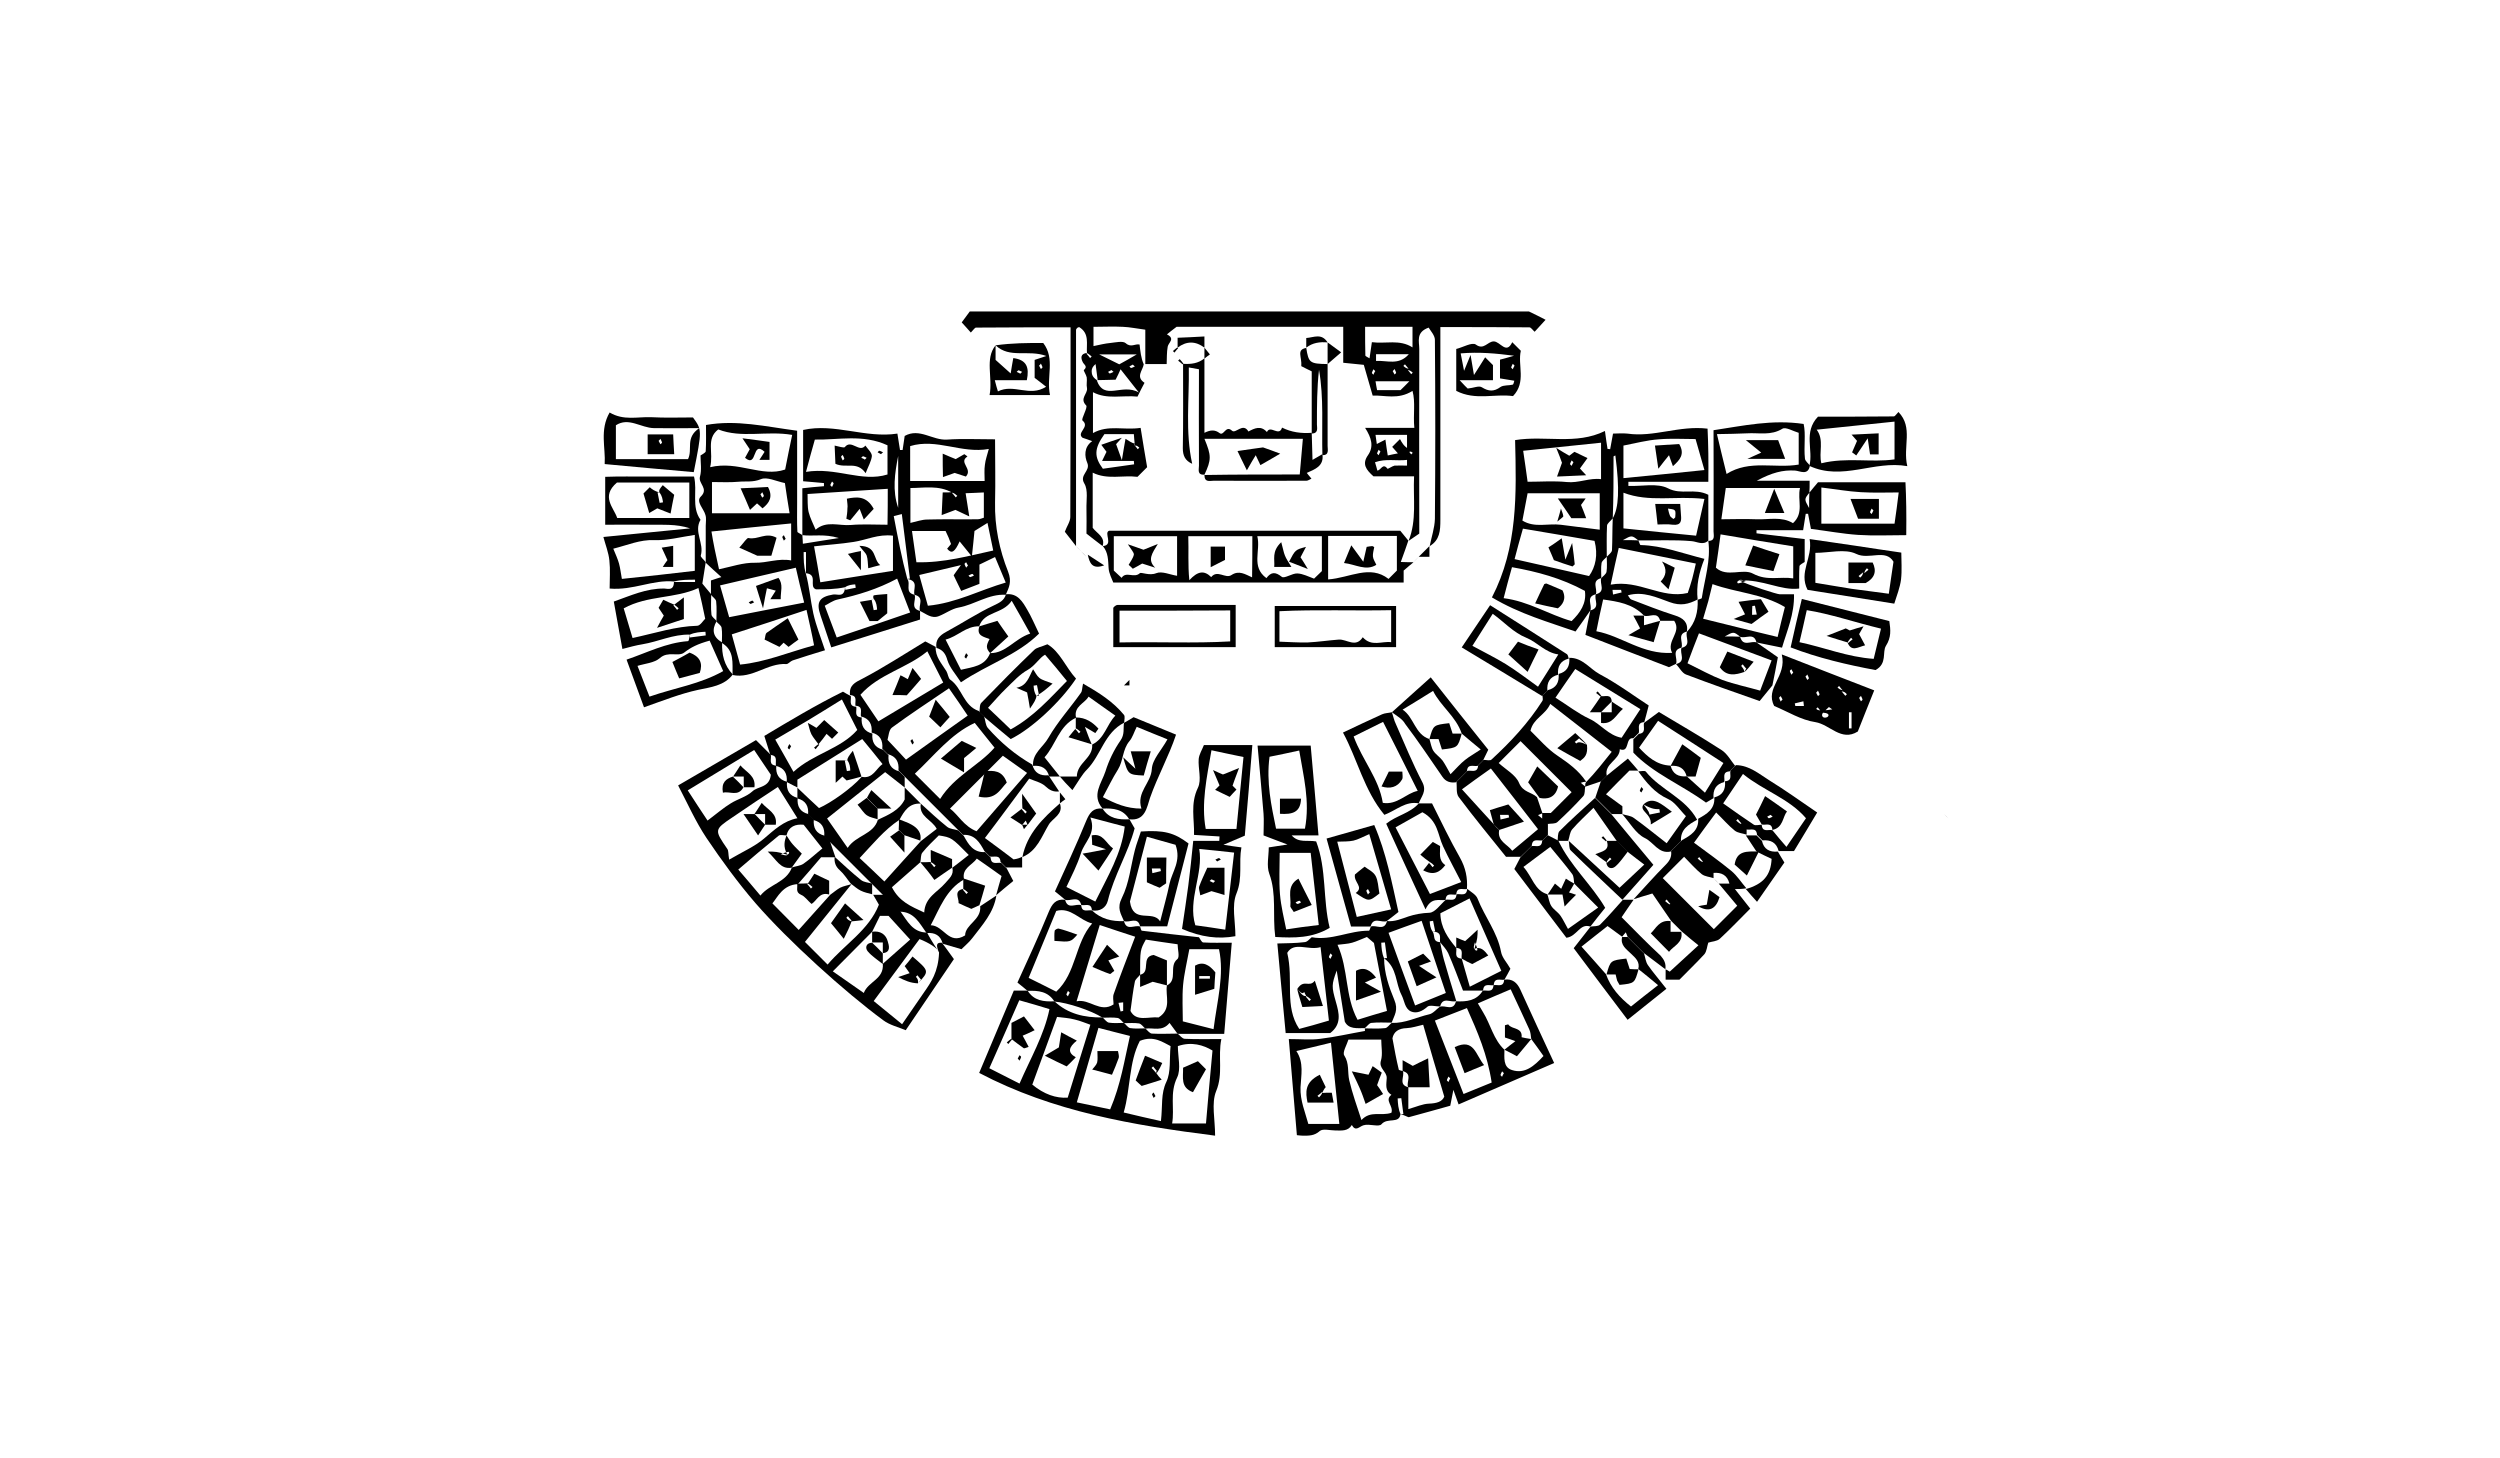 <?xml version="1.0" encoding="utf-8"?>
<!-- Generator: Adobe Illustrator 20.1.0, SVG Export Plug-In . SVG Version: 6.00 Build 0)  -->
<svg version="1.1" id="Layer_1" xmlns="http://www.w3.org/2000/svg" xmlns:xlink="http://www.w3.org/1999/xlink" x="0px" y="0px"
	 viewBox="0 0 960 560" style="enable-background:new 0 0 960 560;" xml:space="preserve">
<path d="M308.1,205.5c0-5.8,0-11.6,0-18c2.7-0.3,5.5-0.6,8.3-0.8c0-0.4,0-0.8,0-1.2c-2.6-0.2-5.1-0.5-8-0.7c0-6.5,0-12.9,0-19.7
	c12.1-2.7,24,3.3,36.2,1.4c0.4,2.5,0.7,4.4,1,6.3c0.3,0,0.7,0,1,0c0.3-1.8,0.5-3.6,0.8-5.4c5.7-3.2,10.7,1.8,16.3,1.4
	c5.8-0.4,11.6-0.1,18.4-0.1c0,8,0.2,16.1,0,24.2c-0.2,9.3,1.7,18.3,5,26.6c1.5,3.9,0.4,6-0.9,8.9c-6.6-0.4-11.9,3.8-18.1,4.9
	c-2.7,0.5-5,2.3-7.6,3.3c-2.8,1.1-4.9-0.9-7.2-2c-0.8-2,1.9-5.2-2.1-6.2c-0.8-2,1.9-5.2-2.8-6.1c-0.1,0,0.4,0,1-0.1
	c-1-8.1-2-16.3-3.1-24.8c-1.2,0.3-2.4,0.6-3.1,0.8c1.6,8.4,3.1,16.3,5.2,24.1c1.5,2-1.2,5.2,2.8,6.1c0.8,2-1.9,5.2,2.1,6.2
	c0,1,0,2,0,3.3c-11.3,3.6-22.7,7.1-34.1,10.7c-1.3-3.8-2.7-8-4.1-12.2c-1.8-5.2-0.5-7.2,4.8-8.1c1.7-0.3,4.3,1.4,4.6-2.8
	c0-0.2,0,0.4,0.1,1c1.3-0.3,2.7-0.5,4-0.8c-0.1-0.4-0.1-0.9-0.2-1.3c-1.3,0.1-2.6,0.2-3.9,1.1c-3.7,0.8-7.4,0.8-11.2,0.8
	c-2.9-1.1,1.1-5.8-4-6.2c-0.5,0-0.1,0,0.2,0c0-2.7,0-5.4,0-8.1c-0.3,0-0.6,0-0.9,0c0,2.7,0,5.4,0.8,8.1c1.4,5.1,1.8,10.4,2.9,15.4
	c1.1,4.9,3,9.6,4.5,14.2c-4.6,1.4-8.5,2.6-12.4,3.9c-0.9,0.3-1.7,1.4-2.4,1.4c-7.3-0.5-13.2,5.8-20.7,4.2c-0.1-4.6,0.8-9.4-4.1-12.3
	c0-1.9,0.2-3.9-0.1-5.8c-0.1-0.9-1.3-1.6-2-2.4c0-2.6,0.2-5.2-0.1-7.8c-0.1-0.9-1.3-1.6-2-2.5c0-1.9,0-3.8,0-5.5
	c1.7-0.6,2.8-0.9,4-1.3c-2.1-1.9-4.1-3.7-6-5.5c0-4.7,0-9.5,0-14.2c0-1.4,0.3-2.8-0.1-4.1c-0.6-2.4-3.8-5.2-1.8-7.1
	c3.2-3.1-1.1-5-0.3-7.7c0.7-2.5,0.2-5.4,0.2-8.1c0.7-0.5,1.9-1,2-1.6c0.2-3.3,0.1-6.7,0.1-10.1c11.7-2.1,22.8,0.6,35,2.2
	c0,8.7,0,18.2,0,27.6c0,3.8-0.1,7.5,0.1,11.2C306.2,204.5,307.5,205,308.1,205.5c0.1,1.3,0.2,2.6,0.2,3.3c4.3-0.7,8.2-1.3,13.8-2.2
	C316.5,204.9,312.2,206,308.1,205.5z M366,188.9c-0.1,0.1-0.3,0.3-0.4,0.4c0.5,0.6,1,1.1,1.4,1.7c0.2-0.2,0.4-0.4,0.6-0.6
	c-0.6-0.5-1.1-1-1.9-1.2c-5.3-3-10.9-1.8-16.1-1.8c0,5.1,0,9.4,0,13.4c2.3-0.5,4.4-1.3,6.5-1.3c6.5-0.2,12.9,0,19.4-0.1
	c0.9,0,1.8-0.5,2.3-0.6c0-3.3,0-6.3,0-9.7c-2.9,0.1-5.4,0.3-7,0.3c0.5,2.9,0.8,5.3,1.4,8.9c-2.7-1.3-4-1.9-5.3-2.5
	c-1.4,0.5-3,1.1-5.3,2c0.2-3.7,0.3-6.2,0.4-8.7C363.8,189.1,364.8,189.1,366,188.9z M309.7,234.2c-9.9,3.3-19.1,6.3-28.7,9.4
	c1,3.6,2,7.3,3.2,11.6c9.6-0.9,18.5-4.7,28.4-7.4C311.8,243.5,310.8,239.2,309.7,234.2z M321.3,244.8c9.8-3.3,19-6.4,28.2-9.6
	c-1.8-4.7-3.5-9-5-13c-7.5,4-15,6.3-22.8,8c-1.9,0.4-3.6,1.7-5,2.4C318.5,237.3,319.9,241.1,321.3,244.8z M342.9,205.7
	c-5.7-0.7-10.3,1.7-15.1,2.4c-5,0.8-10.3,1.1-15.2,1.7c0.9,5,1.7,9.4,2.4,13.8c9.2-1.5,18.4-2.9,27.9-4.4
	C342.9,215.1,342.9,210.8,342.9,205.7z M272.7,179.4c10.8-2.6,19.8,4,28.8,0.9c0.9-4.7,1.8-9,2.7-13.3c-9.9-1.7-19.4,1.4-28.4-2.1
	C271,168.6,274.1,173.7,272.7,179.4z M305.6,218c-9.6,2.2-18.8,4.4-29.1,6.8c1.2,4.3,2.3,8.1,3.5,12.2c10-2,19.1-3.7,28.8-5.6
	C307.6,226.7,306.6,222.4,305.6,218z M340.9,187.7c-10.7,0.7-20.5,1.3-30.8,2c0.1,2.3-0.1,4.7,0.4,6.9c0.6,2.4,1.8,4.6,2.7,6.8
	c4.1-3.6,9-1.4,13.5-1.8c4.6-0.4,9.3-0.1,14.1-0.1C340.9,196.4,340.9,192.1,340.9,187.7z M276.1,218.6c4.8-1,9.3-2.6,13.8-2.5
	c4.6,0.1,9-1.8,13.9-0.9c0-4.3,0-8.9,0-14.2c-10.3,1-20.1,2-30.6,3.1C273.9,208.5,274.8,212.8,276.1,218.6z M349.5,184.7
	c10,0,19.1,0,28.6,0c0-2.2-0.2-4.3,0.1-6.2c0.2-1.9,0.9-3.8,1.5-6.1c-10.5,1.9-20-4.2-30.2-1.1C349.5,175.6,349.5,179.9,349.5,184.7
	z M273.4,197.1c10.6,0,20.4,0,29.8,0c-0.7-4.2-1.3-8.1-1.8-11.6c-3.4-0.7-6.9-2.5-9.2-1.5c-3.1,1.3-5.9,0.7-8.7,1
	c-3.3,0.3-6.6,0.1-10.1,0.1C273.4,189.3,273.4,193,273.4,197.1z M356.3,232.6c10.8-1,20.2-6.1,29.9-8.9c-1.5-3.6-2.8-6.7-4.1-9.8
	c-2.3,1.1-4,1.9-6,2.9c0,2.1,0,4.4,0,7.4c-2.4,0.9-4.7,1.8-7,2.7c-1.3-2.6-2.1-4.4-2.9-6c0.7-1,1.1-1.6,2.8-3.9
	c-6.6,1.6-11.1,2.6-16,3.8C354.1,224.7,355,228.1,356.3,232.6z M309.5,181.2c11.6-1.9,21.4,4.1,31.3,1c0-4,0-7.7,0-11.2
	c-9.5-4.4-19-2-27.9-2.2C311.7,173,310.8,176.3,309.5,181.2z M363.1,203.9c-4.8,0-9.2,0-12.9,0c0.6,4,1.1,7.7,1.7,12
	c10.4,0.3,20.3-2.5,29.5-4.5c-0.8-3.7-1.4-6.8-2.2-10.6c-2,1.2-3.6,2.2-5,3.1c-0.3,2.9-0.5,5.4-1,9.8c-2.4-3-3.6-4.4-4.7-5.8
	c-1.9,4.2-3.1,4.9-4.8,2.8c0.6-0.7,1.2-1.4,1.5-1.8C364.6,207.2,364,205.7,363.1,203.9z M344.9,175.1c-1.3,6.6-2.3,13.3,0,19.9
	C344.9,188.4,344.9,181.7,344.9,175.1z M371.7,217.2c-0.2-0.4-0.5-0.9-0.7-1.3c-0.2,0.2-0.7,0.5-0.6,0.7c0.1,0.5,0.4,0.9,0.6,1.4
	C371.2,217.7,371.4,217.5,371.7,217.2z M374,221c-0.2-0.2-0.5-0.7-0.7-0.6c-0.5,0.1-0.9,0.4-1.4,0.6c0.2,0.2,0.5,0.7,0.7,0.6
	C373.1,221.5,373.6,221.2,374,221z M318.8,186.3c0.3,0.3,0.5,0.5,0.7,0.7c0.2-0.5,0.5-0.9,0.6-1.4c0-0.2-0.4-0.4-0.6-0.7
	C319.2,185.4,319,185.9,318.8,186.3z"/>
<path d="M423.4,209.7c-2.1-1.6-4.2-3.2-6.2-4.8c0-3.3,0.1-6.4,0-9.4c-0.1-3.3,0.7-7.3-0.8-9.8c-2.1-3.4,2.5-4.8,1.1-8
	c-1-2.3-1.4-6,1.9-8.3c-1.3-0.5-2.5-0.9-3.7-1.3c-2.5-2,3-4.1,0-6.6c-0.7-0.5,2.1-5,1.4-5.8c-2.7-2.7,0.7-4.5,0.3-6.7
	c-0.3-1.3,0.1-2.7-0.1-4.1c-0.2-1-1.3-2.6-1.1-2.8c1.6-1.4,0.1-2-0.4-3c-0.8-1.6-1-3.3,1.7-3.6c0,0-0.2,0.2-0.3,0.3
	c0.5,0.6,1,1.1,1.4,1.7c0.2-0.2,0.4-0.4,0.6-0.6c-0.6-0.5-1.1-1-1.8-1.3c-0.3-3.5,1.1-7.5-3-10c-0.2,0.1-0.5,0.1-0.7,0.3
	c-0.2,0.2-0.5,0.5-0.5,0.8c0,27.7,0,55.4,0,83c-1.5-1.9-3-3.8-4.3-5.5c0.8-2.2,2.1-3.9,2.1-5.7c0.1-24.3,0.1-48.5,0.1-72.8
	c-12.5,0-24.4,0-36.3,0.1c-0.5,0-1,0.9-2,1.9c-1-1.2-2.1-2.3-3.5-3.9c1.1-1.5,2-2.7,3.1-4.2c72.2,0,144.4,0,214.7,0
	c2.7,1.3,4.3,2.1,6.4,3.2c-1.9,2.1-3,3.3-4.2,4.6c-0.7-0.6-1.4-1.7-2-1.7c-11.2-0.1-22.4-0.1-34.2-0.1c0,16,0,31.7,0,47.4
	c0,8.9,0,17.8,0,26.7c0,4-0.2,7.7-4.1,10c0.7-3.5,1.9-7,2-10.4c0.2-22.9,0.2-45.8,0-68.8c0-1.7-1.7-3.5-2.4-4.7
	c-5,1.8-3.6,5.3-3.6,8.2c-0.1,23.6,0,47.2,0,70.9c-1.4,1-2.8,1.9-4.1,2.8c3.2-8,1.7-16.2,2.1-24.8c-5.9,0-10.9,0-15.6,0
	c-2.8-2.5-4.5-4.7-2.1-8.1c2.3-3.3,1.4-6.6-1.1-10.5c6.6,0,12.6,0,18.9,0c-0.5-5.2,0.5-9.8-0.7-14.2c-5.5,3.5-10.7,1.6-15.3,1.8
	c-1.3-4.5-2.4-8.2-3.4-11.8c-2.6-0.3-5.1-0.5-7.9-0.8c0-5,0-9.4,0-13.8c-21.8,0-43.3,0-64,0c-1.6,1.2-2.6,2-3.7,2.9
	c3.3,1.7,0.6,3.1,0.3,4.7c-0.4,2.2-0.3,4.5-0.4,6.7c-3.1,0-5.5,0-8.7,0c-0.4,0,0.1,0,0.5,0c0-4.7,0-9.3,0-13.2
	c-3.2-0.4-5.9-1-8.6-1.1c-3.7-0.2-7.4,0-11.3,0c0,2.9,0,5.4,0,7.4c2.4-0.5,4.4-1,6.5-1.2c2-0.2,4.8-0.9,5.9,0.1
	c2,1.8,3.6,0.1,5.3,0.5c0.3,2.5,0.5,5.1,1.6,7.6c-0.4,2.4-3.2,4.8,0.3,7.1c-1,1.8-1.8,3.5-2.7,5.3c-5.7-0.6-11.7,1.2-17.1-1.7
	c0,5.5,0,10.5,0,15.7c5.9-3.3,11.8-1,18.3-2c0.9,5.5,1.7,10.6,2.5,15.1c-1.7,1.7-2.7,2.7-3.7,3.7c-5.7-0.7-11.6,1.2-17.2-1.6
	c0,7.4,0,14.5,0,21.2C421.4,205,424.5,206.2,423.4,209.7z M540.9,141.6c-0.1,0.1-0.3,0.3-0.4,0.4c0.5,0.6,1,1.1,1.4,1.7
	c0.2-0.2,0.4-0.4,0.6-0.6c-0.6-0.5-1.1-1-2.1-1C540.7,141.9,540.8,141.7,540.9,141.6c-0.4-0.5-0.9-1.1-1.4-1.7
	c-0.2,0.2-0.4,0.4-0.6,0.6C539.4,141,540,141.5,540.9,141.6z M419.8,146c0.6,0,1.2-0.1,1.7-0.1c-0.3-2-0.5-4-0.8-6.1
	c-1.1,0.9-1.5,1.8-1.5,2.7c0,1.2,0.3,2.3,1.9,3.4c2.9,8.3,9.7,1.1,16.2,4.8c-3.3-4.2-5.1-6.5-7-8.9c-0.6,1.3-1.2,2.7-1.9,4
	C426.1,145.9,423.7,145.9,419.8,146z M540.9,172.4c-0.1,0.1-0.3,0.3-0.4,0.4c0.5,0.6,1,1.1,1.4,1.7c0.2-0.2,0.4-0.4,0.6-0.6
	c-0.6-0.5-1.1-1-2.2,0.6c0-3.7,0-5.7,0-7.5c-4.2,0-8.1,0-12.1,0c0.2,1.4,0.3,2.3,0.5,3.5c1.2-0.6,2.1-1.1,3.3-1.7
	c0.3,2,0.5,3.9,0.9,6.1c1.5-0.3,2.6-0.6,3.9-0.8c-1-1.1-1.6-1.8-2.2-2.5c1-1,2-2,3-3C538.3,169.9,539,171.3,540.9,172.4z
	 M435.9,170.4c-0.1,0.1-0.3,0.3-0.4,0.4c0.5,0.6,1,1.1,1.4,1.7c0.2-0.2,0.4-0.4,0.6-0.6c-0.6-0.5-1.1-1-1.7-0.7
	c-0.2-1.8-0.3-3.1-0.4-4.5c-4.1,0-7.7,0-11.3,0c-4,5.6-4,8.7-0.6,13.3c4.3-0.6,8.2-1.2,12-1.7c0-0.4-0.1-0.9-0.1-1.3
	c-3.9,0-7.8,0-12.2,0c0.8-1.7,1.3-2.6,1.7-3.5c-0.5-0.7-1-1.4-2-2.7c2.5-0.9,4.3-1.5,7.9-2.7c-2,2.2-2.7,3-2.2,2.5
	c0.6,1.6,1.1,3.1,2.2,6.1c0.7-4.2,1-6.1,1.4-8.2C433.6,169.4,434.6,170.1,435.9,170.4z M524.2,125.5c0,4.3,0,7.7,0.1,11
	c0,0.3,0.8,0.6,1.6,1.1c0.3-2.1,0.6-4,0.9-6.2c5.3,0.7,10.6-1.2,15.6,2c0-2.7,0-5.2,0-7.9C536.3,125.5,530.6,125.5,524.2,125.5z
	 M541.2,146.4c-4.6,0-8.7,0-13,0c0.2,1.4,0.4,2.3,0.6,3.4c3.2,0,6.1,0,9,0C538.8,148.8,539.8,147.9,541.2,146.4z M528.4,136
	c0,1.2,0,1.9,0,2.6c4.1-0.3,8.7,1.9,12.6-2.6C536.8,136,532.9,136,528.4,136z M422.1,136.1c3.5,1.7,5.7,2.8,7.7,3.8
	c2.2-1.2,4-2.2,6.7-3.8C431.8,136.1,428,136.1,422.1,136.1z M540.3,178.8c0-0.7,0-1.4,0-2.2c-4,0.5-8.1-0.6-12.3,0.9
	c0.4,1.4,0.7,2.3,0.9,3.2c1.4-0.1,2.1-3.1,3.9-0.7c0.1,0.2,1.8-1,2.7-1.2C537.1,178.7,538.7,178.8,540.3,178.8z M426.8,142.1
	c-0.4,0.2-0.9,0.5-1.3,0.7c0.2,0.2,0.5,0.7,0.7,0.6c0.5-0.1,0.9-0.4,1.4-0.6C427.3,142.6,427.1,142.3,426.8,142.1z M435,140
	c-0.4,0.2-0.9,0.5-1.3,0.7c0.2,0.2,0.5,0.7,0.7,0.6c0.5-0.1,0.9-0.4,1.4-0.6C435.5,140.5,435.3,140.3,435,140z M534.8,142.5
	c0.2,0.4,0.5,0.9,0.7,1.3c0.2-0.2,0.7-0.5,0.6-0.7c-0.1-0.5-0.4-0.9-0.6-1.4C535.3,142,535.1,142.2,534.8,142.5z M528.1,142.5
	c-0.3-0.3-0.5-0.5-0.7-0.7c-0.2,0.5-0.5,0.9-0.6,1.4c0,0.2,0.4,0.4,0.6,0.7C527.6,143.4,527.8,142.9,528.1,142.5z M530.1,173.4
	c-0.3-0.3-0.5-0.5-0.7-0.7c-0.2,0.5-0.5,0.9-0.6,1.4c0,0.2,0.4,0.4,0.6,0.7C529.6,174.2,529.9,173.8,530.1,173.4z"/>
<path d="M610.7,234.4c-1.7,2.5-3.4,4.9-5.7,8.1c-10.2-3.6-21.4-6.7-32.1-13.1c10-19.3,9.4-39.9,8.9-60.4c11.7-1.9,23.3,2,34.5-3.5
	c0.4,3.1,0.7,5,1,6.9c0.3,0,0.7,0,1,0.1c0.3-1.7,0.6-3.3,1.1-6c1.6,0,3.6-0.2,5.5,0c10.2,1.5,19.9-3.2,30.8-1.9
	c0.1,3,0.3,6.3,0.3,9.5c0.1,3.4,0,6.8,0,10.9c-10.4,0-20.5,0-30.7,0c0,0.5,0,1.1,0,1.6c5.1,0.2,11.1-1.2,15.2,0.9
	c5.2,2.7,10.1-0.2,15.5,2.5c0,5.4,0,11.5,0,17.6c-2.1,1.9-4.2,0.4-6.4,0.2c-6.7-0.6-13.5-0.2-20.5-0.3c-2.5-2-2.5-2-5.9-0.1
	c2.3,0,4.2,0,5.9,0.1c0.4,0.7,0.6,1.8,0.9,1.8c8.4,0.2,16.1,3.2,24.5,5.3c-2.1,5.3-3.2,10.4-2.6,15.6c-3.5,1.8-6.5,2.6-10.8,1
	c-4.8-1.7-10.1-4.3-16-2.6c0.6,0.8,0.8,1.4,1.3,1.6c5.5,2.1,11,4.3,16.7,6.1c3.2,1,5.2,2.6,4.7,6.2c-4,1-1.3,4.1-2.1,6.2
	c-4,1-1.3,4.1-2.1,6.2c-0.8,0.4-1.7,0.8-2.7,1.3c-10.6-4.1-21.4-8.2-32.1-12.4C609.4,240.6,610,237.5,610.7,234.4
	c4-1,1.3-4.1,2.1-6.2c4-1,1.3-4.1,2.1-6.2c0.7-0.8,1.8-1.5,2-2.4c0.3-1.9,0.1-3.9,0.1-5.8c0.7-0.8,1.9-1.6,2-2.5
	c0.2-4,0.1-7.9,0.3-12.3c2.3-3.9,2.7-11.1,1-24.1c-0.2,0.1-0.7,0.3-0.7,0.4c0,8,0,16.1-0.3,23.7c-0.9,1.2-2.2,2-2.2,2.9
	c-0.2,4-0.1,7.9-0.1,11.9c-0.7,0.8-1.8,1.5-2,2.4c-0.3,1.9-0.1,3.9-0.1,5.8c-4,1-1.3,4.1-2.1,6.2
	C608.8,229.2,611.5,232.3,610.7,234.4z M631.3,236.4c-4.4-4.6-10.1-5.4-15.7-6.2c-1,4.4-1.8,8.1-2.6,12.2c9.7,1.8,17.7,9,29.1,8.3
	c-2.4-4.6,3.8-7.8,0.8-12.3c-2,0-3.7,0-5.4,0C636.5,234.5,633.3,237.2,631.3,236.4z M614.8,170c-10.7,1.1-20.6,2.1-29.9,3.1
	c0.6,3.9,1.1,7.6,1.7,11.9c4.9,0,10-0.4,15,0.1c4.6,0.5,8.8-1.7,13.2-1.1C614.8,179.9,614.8,175.8,614.8,170z M577.4,229.7
	c9.6,1.2,17.3,6.3,26.1,8.8c3.3-3.2,5.8-6.8,5.1-11.6c-9-4.9-18.4-7.4-28-9.1C579.4,222.1,578.4,225.7,577.4,229.7z M618.5,224.5
	c11-2,19.4,5.6,29.6,3.2c0.6-1.8,1.2-3.6,1.7-5.4c0.5-2,1-4,1.4-5.9c-9.9-2-19.8-4-29.6-6C620.6,214.6,619.7,218.9,618.5,224.5z
	 M581.6,214.7c10.3,2.3,19.3,4.4,28.6,6.5c2.5-3.5,3.5-8.1,2.1-13.5c-9.2-1.6-18.4-3.2-27.5-4.7
	C583.5,207.5,582.5,211.2,581.6,214.7z M654.5,191.6c-11.2-1.3-21.2,1.4-31.1-2.4c0,4.9,0,9.5,0,13.7c9.5,1,18.6,1.9,27.9,2.8
	C652.4,200.9,653.4,196.6,654.5,191.6z M623.4,171.1c0,4.2,0,7.9,0,12.5c10.5-1,20.5-2,31.1-3.1c-1.2-4.3-2.3-8-3.4-11.9
	c-4.7,0-9.4-0.3-14.1,0.1C632.5,169,628.1,170.2,623.4,171.1z M584.6,199.9c4.7,2.9,9.8,1,14.7,1.6c5,0.6,10.1,1.3,15,1.9
	c0-5.1,0-9.7,0-14c-9.6,0-18.7,0-27.7,0C586,192.6,585.4,195.7,584.6,199.9z M619.2,226.5c0.1,0.6,0.1,1.2,0.2,1.8
	c1.1-0.3,2.2-0.5,3.3-0.8c-0.1-0.3-0.1-0.7-0.2-1C621.5,226.5,620.4,226.5,619.2,226.5z"/>
<path d="M695,178.8c-0.7,4-3.9,2-5.7,1.9c-4.7-0.3-8.9,0.8-14.7,3.9c7.8,0,13.7,0,20.3,0c0,1.9,0,3.2-0.1,4.6c-2,2.5-2,2.5-0.1,5.9
	c0-2.3,0-4.2,0.1-5.9c1-1.3,1.9-2.3,3.3-4c10.5,0,21.7,0,33.6,0c0.1,2.9,0.3,6.2,0.3,9.5c0.1,3.4,0,6.7,0,10.8
	c-6.4,0-12.4,0.3-18.5-0.1c-5.9-0.4-11.7-1.5-18.1-2.3c-0.3-1.7-0.7-3.7-1.1-5.8c-0.3,0-0.6,0-0.9,0c-0.3,1.9-0.6,3.8-1,6.3
	c-6,0-11.9,0-17.9,0c0,0.4,0,0.8,0,1.2c5.9,0.7,11.9,1.4,18.5,2.2c0,3.5,0,6.2,0,8.8c-0.7,0.5-1.9,1-2,1.6c-0.2,2.7-0.1,5.3-0.1,8.6
	c-7.2,0.9-13.7-3.6-23.1-3.1c-1.1,0.4-0.6,1.2-0.3,1.1c1-0.1,1.9-0.6,2.9-0.9c-1.2-0.4-2.5-0.7-2.5-0.2c3.5,1.8,14.5,5.3,15.5,5.3
	c1.6,0,3.3,0,5.5,0c0.2,7.6-2.7,14-4.6,20.5c-3.6-0.7-6.7-1.4-9.8-2c-1-4-4.1-1.3-6.3-2.2c-2.5-2-2.5-2-5.9-0.1c2.3,0,4.2,0,5.9,0.1
	c1.1,4.1,4.3,1.4,6.3,2.2c2.7,1.8,5.3,3.7,8.2,5.7c-0.6,3.3-1.3,7-2.1,10.8c-1.7,2.1-3.4,4.2-4.9,6c-9.7-3.4-19.1-6.7-28.3-10.2
	c-1.5-0.6-2.5-2.6-3.8-4c4-1,1.3-4.1,2.1-6.2c4-1,1.3-4.1,2.1-6.2c3.3-3.5,4.3-7.7,4.1-12.3c0.6-0.2,1.6-0.4,1.6-0.7
	c1.1-7.3,3.5-14.4,2.5-21.9c2.8,0,2-2.2,2-3.7c0.1-12.9,0-25.9,0-38.8c11.4-1.7,22.5-4.2,34.6-2.4c0.9,4,0,8.7,0.5,13.3
	C693.2,177.1,694.4,177.9,695,178.8z M685.4,233.1c-8.8-5.2-18.3-5.4-27.8-8.8c-0.6,2.3-1.1,4.4-1.6,6.5c-0.7,2.3-1.4,4.7-2,6.8
	c9.7,2.4,18.9,4.7,28.6,7C683.5,240.7,684.4,237,685.4,233.1z M691.2,187.4c-10,0-19.3,0-28.5,0c-0.6,4-1.1,7.7-1.7,12
	c4.1,0,8.8-0.2,13.5,0c4.7,0.2,9.6-1.2,14,1.5C692.9,196.9,690.1,192,691.2,187.4z M648,254.7c4.9,2.4,9,4.7,13.4,6.4
	c4.7,1.7,9.6,2.7,14.5,4.1c1.5-3.9,2.9-7.7,4.4-11.6c-9.1-3.4-18.5-6.9-27.9-10.4C651,246.7,649.6,250.4,648,254.7z M663,182
	c8.9-5.6,18.5-2,27.7-3.6c0-4,0-7.6,0-12.2c-2.1-0.6-4.9-2.3-6.2-1.6c-4.5,2.8-9.1,1.5-13.7,1.8c-3.6,0.2-7.2,0.2-11.5,0.3
	C660.6,172.1,661.6,176.4,663,182z M658.9,218c4.3,3.9,10.3,0.1,14.3,2.3c5.4,2.9,10.3,1,15.4,1.8c0-4.5,0-8.2,0-12.3
	c-9.4-1.5-18.6-3-27.9-4.6C660.1,209.7,659.6,213.4,658.9,218z M699.4,201.1c9.5,0,18.9,0,28.1,0c0.6-4.1,1.1-7.8,1.6-12
	c-4.5,0-9.5,0.2-14.5-0.1c-5.1-0.3-10.1-1.2-15.2-1.8C699.4,192.2,699.4,196.5,699.4,201.1z"/>
<path d="M537.8,427.8c-0.5,3.9-5,1.2-7.3,3.9c-1,1.2-4.7-0.3-6.9,0.4c-1.7,0.5-3,2.6-4.5-0.1c-1.5,2.5-4,2.1-6.3,2.1
	c-2,0-4.8-0.8-6,0.2c-2.1,1.9-4.2,1.8-6.5,1.8c-0.7,0-1.3-0.1-2.3-0.2c-1-12.1-2-24.2-3.1-36.9c4.7,0,8.5,0.4,12.1-0.1
	c5.8-0.7,11.4-2,17.1-3c0.1,0,0-0.6,0-1c2.6,0,5.2,0.2,7.8-0.1c0.9-0.1,1.6-1.3,2.5-2c5.1,0.2,9.6-2.2,14.4-3.3
	c1.5-0.3,2.7-1.9,4.1-2.9c2-0.8,5.2,1.9,6.2-2.1c4.1,0.2,7.9-0.2,10.3-4.1c1.6-0.3,3.9,1,4.1-2.1c1.6-0.3,3.9,1,4.1-2.1
	c3.2-0.5,5,1.2,6.2,3.8c4.2,9.2,8.4,18.4,13,28.2c-12.4,5.4-24.5,10.6-36.7,15.9c-0.7-1.9-1.1-3.1-2-5.6c-0.5,2.7-0.9,4.4-1.2,6.1
	c-4.9,1.4-10.1,2.8-15.9,4.4C540.8,429.1,539.7,428.4,537.8,427.8c-0.2,0,0.4,0,1.1,0c-0.3-2-0.5-4-0.8-6.1c-0.5,0-0.9,0.1-1.4,0.1
	C536.8,423.8,536.9,425.8,537.8,427.8z M588,399c-0.2-1.3-0.2-2.6-0.8-3.8c-2.2-4.9-4.5-9.7-7.1-15.3c-4,1.7-8.3,3.5-12.6,5.4
	c0.8,1.3,1.4,2.4,2,3.4c2.9,4.7,4,10.5,8.2,14.4c0,3-0.6,6.7,2.9,7.8c4.9,1.6,8.5-1.5,12.1-5.4C591.2,403.3,589.6,401.2,588,399z
	 M538.7,411.3c0.8,2-1.9,5.2,2.1,6.2c0,2.6,0,5.3,0,8.4c3.1-0.9,5.5-2,7.9-2.1c2.9-0.1,5.1-0.7,5.9-2.7c-2.9-9.7-5.6-18.8-8.1-27.6
	c-2.2,0.5-4.2,1.2-6.3,1.3c-3.2,0.1-5,1.4-5.5,3.9c0.8,4.4,1.5,8.2,2.4,11.9C537,411,538.1,411.1,538.7,411.3z M534.3,427.3
	c0.9-2.7-2.8-4.7,0-6.9c-2.6-1.6-1.9-4.1-1.8-6.4c0.1-2.6-3.2-3.7-2.2-6.8c0.7-2.4,0.1-5.2,0.1-8c-4.4,0-8,0-12.6,0
	c-0.6,2-2.4,4.9-1.6,6.1c2,3.1,1.2,6.4,1.9,9.5c1.2,5.1,3,10.1,4.7,15.3C526.3,426.3,530.4,428.7,534.3,427.3z M563.3,387.1
	c-4.5,1.8-8.3,3.2-12.3,4.8c3.6,9.2,7.2,18.5,11,28.2c4.2-1.7,8-3.3,10.8-4.4C571.2,405,567.3,396.1,563.3,387.1z M497.8,403.6
	c3,4.5,1.8,9.4,1.6,13.9c-0.2,5.1,1.8,9.6,3,14.1c3.7,0,7.4,0,11.9,0c-1.1-10.4-2.1-20.5-3.2-31.2
	C506.3,401.6,501.9,402.6,497.8,403.6z M577.5,412.1c-0.3-0.3-0.5-0.5-0.7-0.7c-0.2,0.5-0.5,0.9-0.6,1.4c0,0.2,0.4,0.4,0.6,0.7
	C577,413,577.2,412.5,577.5,412.1z M556.9,414.1c-0.3-0.3-0.5-0.5-0.7-0.7c-0.2,0.5-0.5,0.9-0.6,1.4c0,0.2,0.4,0.4,0.6,0.7
	C556.4,415,556.6,414.6,556.9,414.1z"/>
<path d="M361.7,362c1.4,1.8,2.7,3.7,4.6,6.3c-5.9,8.7-12,17.7-18.5,27.3c-2.9-1.2-6.2-2-8.6-3.8c-14.8-10.9-36.5-30.5-49.1-45
	c-6.8-7.9-13-16.4-18.8-25c-4.2-6.3-7.3-13.3-10.9-20.2c5.4-3.1,10.3-6,15.3-8.9c5-2.9,9.9-5.8,14.6-8.5c1.9,1.9,3.8,3.8,5.7,5.7
	c0.3,1.6-1,3.9,2.1,4.1c-0.3,3.2,0.9,5.4,4.1,6.2c-0.3,3.2,0.9,5.4,4.1,6.2c-0.3,3.2,0.9,5.4,4.1,6.2c0.7,0.7,1.4,1.4,2.1,2.1
	c-0.3,3.2,0.9,5.4,4.1,6.2c0.7,0.7,1.4,1.4,2.1,2.1c0.7,2.1,1.4,4.1,2.1,6.2c-1.7,0-3.4,0-5.5,0c-2.8,3.3-5.8,6.8-8.9,10.3
	c-5.8,0.3-7.8,5-9.8,7.4c3.7,3.7,6.8,6.9,10.1,10.2c3.7-4.1,7.9-8.8,12.1-13.5c1.3-0.9,2.5-2,3.8-2.7c1.4-0.7,2.9-0.9,4.4-1.4
	c-6,7.4-11.9,14.8-17.9,22.2c2.7,2.7,5.6,5.6,8.7,8.7c6.6-7.8,15.9-13.3,19.7-23c-0.9-1.6-1.6-2.7-2.2-3.8c1.4,0,2.7,0,4.1,0
	c0.7,0.7,1.4,1.4,2.1,2.1c0.7,0.7,1.4,1.4,2.1,2.1c0.7,0.7,1.4,1.4,2.1,2.1c2.7,3.7,4.7,8.2,10.3,8.2c0.7,1.4,1.4,2.7,4.6,7.6
	c-0.6-1.7-4-3.7-7.5-5.1c-5.7,7.7-11.5,15.5-17.6,23.8c3.6,2.9,7.3,6,10.9,8.9c3-4.3,5.7-8.3,8.4-12.2c2.7-3.9,5.5-7.8,5.8-15.3
	C358.9,362,360.3,362,361.7,362z M334.9,357.8c-5,5-9.9,10-15.1,15.2c4.2,2.9,7.6,5.3,11.9,8.3c1.7-4.5,7.8-5.2,7.3-11.2
	c3.7-3.3,7.3-6.5,10.5-9.3c-3.1-3.4-5.6-6.1-8.3-9.1c-0.7,0-2,0-3.3,0C336.8,353.9,335.9,355.8,334.9,357.8z M304.1,333.1
	c1.5-0.5,3.2-0.6,4.4-1.4c2.6-1.8,4.9-4,7.3-5.9c-2.2-2.7-4.6-5.9-7.2-9.1c-3.1-0.3-5.7,0.6-6.6,4.1c-1,0-2.4-0.4-3,0.1
	c-5.3,4.3-10.5,8.7-15.5,13c2.9,3.4,5.6,6.5,8.5,10C295.5,339.5,301.9,338.9,304.1,333.1z M280,330.1c5.3-3.1,9.9-5.1,13.4-8.1
	c3.9-3.3,7.5-6.8,12.8-7.8c-2.6-4.1-4.9-7.9-7.5-12c-5.8,3.8-11.7,7.7-17.5,11.7c-7,4.7-6.9,4.8-1.9,12.1
	C279.8,326.7,279.6,327.8,280,330.1z M271.7,315.1c3.6-2.7,6.1-4.9,8.9-6.6c2.7-1.7,6-2.5,8.3-4.6c2.2-2.1,6.6-1.3,7.1-6.4
	c-2-2.9-4.3-6.4-6.4-9.5c-8.7,5.3-16.8,10.2-25.5,15.5C266.8,307.7,269.1,311.2,271.7,315.1z"/>
<path d="M295.8,289.9c-0.7-2.1-1.3-4.2-2.3-7.3c9.7-5.8,19.7-11.8,30.2-17c0.8,0.5,1.9,1.1,3,1.7c0.3,1.6-1,3.9,2.1,4.1
	c0.3,1.6-1,3.9,2.1,4.1c-0.3,3.2,0.9,5.4,4.1,6.2c-0.3,3.2,0.9,5.4,4.1,6.2c0.7,0.7,1.4,1.4,2.1,2.1c-0.3,3.2,0.9,5.4,4.1,6.2
	c0.7,0.7,1.4,1.4,2.1,2.1c0,1.4,0,2.7,0,4.1c-2.5-2-5-3.9-7.5-5.9c-7.3,5.8-14.6,11.7-22.3,17.8c2.9,4.2,5.3,7.6,7.9,11.3
	c3.2-4.9,9.9-5.1,11.6-10.8c4.1-1.9,8.3-3.7,10.3-7.8c0-1.9,0-3.2,0-4.6c2.1,2.1,4.1,4.1,6.2,6.2c-4.5-0.3-6.4,2.9-8.2,6.2
	c-5.9,3.9-10.2,9.3-15.3,14.7c3.4,3.2,6.3,5.9,9.5,9c5-5.6,9.5-10.5,14-15.5c2.1-1.6,4.1-3.2,6.1-4.7c-1.8-3.6-7-4.7-6.1-9.7
	c3.3,3,6.6,6.1,10.1,8.9c1.1,0.9,2.9,0.9,4.3,1.4c0.7,0.7,1.4,1.4,2.1,2.1c1.8,3.3,3.7,6.5,8.2,6.2c0.7,0.7,1.4,1.4,2.1,2.1
	c0.2,3.1,2.6,1.7,4.1,2.1c0.7,0.7,1.4,1.4,2.1,2.1c0.7,1.4,1.5,2.8,2.5,4.8c-2.2,1.8-4.4,3.6-6.6,5.5c0.7-2.4,1.3-4.9,2.1-7.4
	c-3.1-2.2-6.3-4.5-9.5-6.7c-1.7,2.5-5.9,3.7-4.9,8c-6.9,3.9-9.3,11-12.8,17.6c5.1,0.1,6.8,7.8,13.2,3.9c0.1-4.3,6.3-5.9,5.8-11.2
	c2.1-1.4,4.1-2.7,6.2-4.1c-1,6.6-5.4,11.3-9.2,16.3c-1.2,1.6-2.8,2.9-4.2,4.3c-2.4-0.7-4.8-1.4-7.2-2.1c-0.8-3.2-3-4.4-6.2-4.1
	c-2.7-3.7-4.7-8.2-10.3-8.2c-0.7-0.7-1.4-1.4-2.1-2.1c-0.7-0.7-1.4-1.4-2.1-2.1c-0.7-0.7-1.4-1.4-2.1-2.1c-1.4-1.4-2.7-2.7-4.1-4.1
	c-5.5-5.5-11-11-16.5-16.5c-0.7-0.7-1.4-1.4-2.1-2.1c0.3-3.2-0.9-5.4-4.1-6.2c-0.7-0.7-1.4-1.4-2.1-2.1c0.3-3.2-0.9-5.4-4.1-6.2
	c0-1.4,0-2.7,0-4.1c2.7,2.5,5.3,5.1,8.3,7.8c4.6-2,12.5-7.6,16.4-12c4.3,0.9,5.5-3.2,8-4.9c-2.6-3.2-5.1-6.4-7.8-9.6
	c-8.3,5.2-16.6,10.4-24.9,15.6c0,1,0,2,0,3c-1.4-0.7-2.7-1.4-4.1-2.1c0.3-3.2-0.9-5.4-4.1-6.2C297.6,292.5,298.9,290.1,295.8,289.9z
	 M353.4,331.1c-3.6,3.2-7.3,6.4-10.9,9.6c2.8,5.5,7.2,7.3,12.4,9.7c0.3-5.9,5.1-7.8,8-11.2c1.5-1.8,3.5-3.2,2.8-6
	c2.1-1.6,4.2-3.2,6.3-4.9c-6.6-6.7-6.6-6.7-11.5-7.5c-2.1,2.1-4.4,4.2-6.3,6.6C353.5,328.2,353.7,329.8,353.4,331.1z M323.3,268.6
	c-4.8,3-8.9,5.5-13,8c-4.2,2.5-8.5,5-12.6,7.4c2.7,4.7,4.8,8.5,7,12.4c7.6-7,18-8.7,24.5-16.1C327.1,276.2,325.4,272.8,323.3,268.6z
	"/>
<path d="M503.7,359.9c7.6,1.4,14.5-2.6,22-2.5c0.2,0,0.5-1.1,0.7-1.6c2-0.8,5.2,1.9,6.2-2.1c3,0.3,5.6-0.9,8.3-1.8
	c2.4-0.8,5.2-1.3,8-1.4c2.2-0.1,4.2-3.2,6.3-5c1.6-0.3,3.9,1,4.1-2.1c1.6-0.3,3.9,1,4.1-2.1c1.4,1.2,3.4,2.2,4,3.8
	c2.7,6.9,7.6,12.9,9,20.4c0.4,2.3,2.4,4.3,3.6,6.5c-0.8,1.5-1.5,2.9-2.3,4.2c-1.6,0.3-3.9-1-4.1,2.1c-1.6,0.3-3.9-1-4.1,2.1
	c-2.6,0-5.2,0-7.7,0c-2-5.2-3.7-9.8-5.7-14.4c-0.7-1.5-2-2.8-3.1-4.2c-0.3-1.6,1-3.9-2.9-4.1c-0.2,0,0.4,0,1-0.1
	c-0.3-1.3-0.5-2.7-0.8-4c-0.4,0.1-0.9,0.1-1.3,0.2c0.1,1.3,0.2,2.6,1.1,3.9c1.1,1.5-0.2,3.9,2.9,4.1c0.5,2.2,0.8,4.4,1.4,6.5
	c1.5,5.4,3.2,10.8,4.8,16.1c-2,0.8-5.2-1.9-6.2,2.1c-1.7,0-4-0.7-4.9,0.1c-2,1.8-4.2,2.7-6.3,1.8c-2.4-1.1-2.5-4.2-3.6-6.3
	c-2.4-4.6-1.6-10.4-6.7-14.1c-0.2,0,0.4-0.1,1.1-0.1c-0.3-2-0.5-4-0.8-6c-0.5,0-0.9,0.1-1.4,0.1c0.1,2,0.2,4,1.1,6
	c0,5.6,1.9,11.1,3.9,15.9c1.7,4,0,6-1,8.8c-2.6,0-5.2-0.2-7.8,0.1c-0.9,0.1-1.6,1.3-2.5,2c-3,0-6.2,0.5-7.7-2.5
	c-1.1-6.8-2.1-13.2-3.1-19.6c-2,5.5-2,6.1-0.3,12.1c1.2,4.2,2.3,8.5-2.2,11.9c-5.5,0-11.2,0-17.1,0c-1.1-11.3-2.1-22.5-3.2-34.4
	c3.8-0.1,7.1-0.1,10.3-0.5C502,361.8,502.8,360.6,503.7,359.9z M559.2,364c0.3,1.6-1,3.9,2.1,4.1c1,3.5,2,7,3.1,10.8
	c4.3-2.2,7.9-4,12.1-6.1c-4.1-9.3-8.1-18.4-12.2-27.8c-4,2-7.6,3.9-11.2,5.7C553.2,356.2,556,360.2,559.2,364z M533.2,358.2
	c3.6,9.8,6.9,19.1,10.2,27.9c4.4-1.8,8.1-3.3,11.8-4.8c-3.1-9.3-6.2-18.5-9.3-27.7C541.2,355.2,537.1,356.8,533.2,358.2z
	 M510.3,391.9c-1.1-9.4-2.1-18.6-3.2-28.2c-4.7,1.4-10.2-2.3-12.8,2.2c2.5,10.4-1.2,20.5,4.6,29.2
	C502.3,394.2,505.7,393.3,510.3,391.9z M532.6,388.2c-1.7-9-3.4-17.5-5-26.1c-0.9-0.8-1.9-1.6-2.7-2.3c-2.1,0.8-3.9,1.7-5.7,2.2
	c-1.7,0.5-3.5,0.5-5.6,0.8c4.3,9.5,2.8,19.7,7.7,28.8C525.3,390.3,528.9,389.3,532.6,388.2z M511.6,366.8c-0.3-0.3-0.5-0.5-0.7-0.7
	c-0.2,0.5-0.5,0.9-0.6,1.4c0,0.2,0.4,0.4,0.6,0.7C511.1,367.7,511.4,367.2,511.6,366.8z"/>
<path d="M258.8,223.3c-8.1-0.8-15.7,3.5-24.7,2.7c0-3.6,0.3-7.2-0.1-10.8c-0.3-3-1.5-6-2.3-9c11.7-1.2,22.5-2.2,33.3-3.3
	c-5.3-1.8-10.7-1.3-16-1.4c-5.4-0.1-10.8,0-16.6,0c0-6,0-11.8,0-18.4c5.3-0.2,11-0.1,16.6-0.1c5.8,0,11.5,0,17.5,0
	c1.4,5.6-1.1,11.6,2.5,16.6c-2.7,4.6,1.5,9.1,0.1,13.7c-0.2,0.6,1.3,1.7,1.9,2.6c-0.4,2.6-0.8,5.1-1.3,8.2c0.9,1.1,2.1,2.6,3.4,4.1
	c0,2.6-0.2,5.2,0.1,7.8c0.1,0.9,1.3,1.6,2,2.5c-2,3.4-1.4,6.2,2.1,8.2c-0.2,4.6,0.8,8.9,4.1,12.3c-3.3,4.4-8.7,4.9-13.3,5.9
	c-6.9,1.5-13.4,4.1-20.8,6.7c-2.2-6-4.4-12.1-6.7-18.3c7.7-2.6,15.2-6.5,23.6-7.1c0.3,0,0.5-1.1,0.7-2.5c0-0.2,0,0.4,0,1.1
	c2-0.3,4-0.5,6.1-0.8c0-0.5-0.1-0.9-0.1-1.4c-2,0.1-4,0.2-6,1.1c-6.4-0.2-12.1,2.7-18.2,3.7c-2.5,0.4-5,1.1-7.7,1.8
	c-1.1-6.2-2.2-11.9-3.3-18.2c6.5-2.3,12.5-5.1,19.4-5C256.6,226.1,258.8,226.9,258.8,223.3c0-0.5,0-0.1,0,0.2c2.7,0,5.4,0,8.1,0
	c0-0.3,0-0.6,0-0.9C264.2,222.6,261.5,222.6,258.8,223.3z M268.2,225.8c-9.2,4.2-19.3,2.7-28.7,7.8c1.1,3.6,2.2,7.5,3.4,11.4
	c8.8-1.9,16.6-4.5,24.8-4.7c1.2,0,2.4-2.1,3.1-2.7C270,233.6,269.2,230.1,268.2,225.8z M272.5,246c-4.7,1.3-7.2,2.6-9.8,4.6
	c-2.2,1.7-6.2-0.7-9.3,2.1c-2.2,1.9-5.8,2.1-8.6,3c1.5,3.9,3.1,7.9,4.6,11.8c9.8-3.4,19.5-4.8,28.3-9.8
	C275.9,253.7,274.3,250,272.5,246z M266.8,205.4c-5.4,0.8-10.5,2.2-15.6,2c-5.5-0.2-10.1,1.9-15.7,3.3c0.9,2.2,1.7,3.9,2.2,5.7
	c0.5,1.8,0.7,3.8,1.1,5.9c9.6-1,18.8-2,28-3.1C266.8,214.8,266.8,210.5,266.8,205.4z M264.7,185.3c-9.6,0-18.9,0-27.8,0
	c-6.3,5.4-1.2,9.6,0.1,13.6c9.6,0,18.7,0,27.7,0C264.7,194.2,264.7,189.9,264.7,185.3z"/>
<path d="M452.2,396.9c0.9,0.7,1.7,1.9,2.7,2c4.4,0.2,8.8,0.1,14.1,0.1c-1.4,6.9,0.8,13.3-2,20c-1.9,4.7-0.4,10.8-0.4,17.1
	c-31.5-4-62.3-9.2-90.6-24.1c4.5-10.6,8.9-21.1,13.3-31.6c1.8,0,3.6,0,5.3,0c2.4,3.9,6.2,4.3,10.3,4.1c5.2,4.9,11.6,6.3,18.5,6.2
	c0.8,0.7,1.5,1.8,2.4,2c1.9,0.3,3.9,0.1,5.8,0.1c0.8,0.7,1.5,1.8,2.4,2c1.9,0.3,3.9,0.1,5.8,0.1c0.8,0.7,1.6,1.9,2.5,2
	C445.6,397.1,448.9,396.9,452.2,396.9z M391.4,384.1c-4,9.1-7.7,17.6-11.5,26.1c3.9,2,7.5,3.8,11.6,5.9c4.2-9.7,9.4-18.5,11.5-28.6
	C398.9,386.2,395.6,385.3,391.4,384.1z M405.9,390.5c-3.5,9.5-6.5,17.7-9.5,26c4.5,3.7,9.1,5.3,13.6,5c3.1-10,5.9-19,8.7-28
	c-1.8-0.6-3.8-1.5-6-2C410.5,390.9,408.2,390.8,405.9,390.5z M465.6,403.4c-3.5-2.1-8-3.5-13.3-1.7c0,4.1,1.3,8.9-0.3,12.1
	c-2.9,6-0.9,11.8-1.9,17.6c4.6,0,8.6,0,13,0C463.9,421.9,464.7,412.9,465.6,403.4z M445.8,430.5c0.7-6.1-0.1-10.5,2.1-15.1
	c1.8-3.8,1.1-8.8,1.6-13.7c-2.9-1.4-6.4-4.2-11.8-2c-4.3,8.3-3.5,18.2-6.2,27.5C436.5,428.4,440.8,429.4,445.8,430.5z M413.5,423.3
	c4.6,1,8.9,1.9,12.8,2.7c4.1-9.6,5.5-19,7.6-28.2c-4.1-1-7.8-2-12.1-3.1C419.1,404,416.4,413.4,413.5,423.3z"/>
<path d="M419.3,349.6c3.5,3.3,7.7,4.3,12.3,4.1c1,4,4.1,1.3,6.2,2.1c0.2,0.6,0.4,1.6,0.7,1.6c7.3,0.9,14.6,1.7,21.9,2.5
	c0.5,0.7,1,1.9,1.6,2c3.3,0.2,6.7,0.1,11,0.1c-1,11.7-1.9,23.1-2.9,35c-5.9,0-11.9,0-17.9,0c-1-1.4-2-2.7-3.1-4.2
	c-2.8,3.5-6.3,1.7-9.3,2.2c-0.8-0.7-1.5-1.8-2.4-2c-1.9-0.3-3.9-0.1-5.8-0.1c-0.8-0.7-1.5-1.8-2.4-2c-1.9-0.3-3.9-0.1-5.8-0.1
	c-4.4-2.8-13.5-5.8-18.5-6.2c-2.4-3.9-6.2-4.3-10.3-4.1c-1.1-0.9-2.1-1.8-3.9-3.2c3.9-8.6,8.2-17.8,12-27.1c1.3-3.1,2.7-5.1,6.3-4.7
	c1,4,4.1,1.3,6.2,2.1C415.4,350.6,417.7,349.3,419.3,349.6z M448.1,378.4c4.3-2.1,0.6-7.4,4-10.1c1-0.8,0.1-3.8,0.1-5.7
	c-4.4-0.6-8.3-1.2-12.2-1.8c-2.2,4-2.2,4-2.2,13.5c-0.7,0.9-1.8,1.7-2,2.6c-0.7,3.4-1.1,6.9-1.7,11.3c2.2,4.3,7,2.1,10.8,2.5
	C450.1,387.4,447.4,382.5,448.1,378.4z M395,375.5c3.8,1.9,7.1,3.5,10.6,5.3c7.8-7.2,7.1-18.6,13.8-26.2c-4.8-1.1-8.2-6.4-13.8-4.8
	C402,358.6,398.5,367,395,375.5z M422.3,355.2c-3.1,10.2-5.9,19.5-8.9,29.3c5-1.1,9,4.6,14.2,1.2c0-1.4-0.4-2.9,0.1-4.1
	c2.5-7.1,5.2-14,8.2-21.9C431.2,358.2,426.8,356.7,422.3,355.2z M466,395.2c1.4-11.1,4.2-20.8,2.1-30.7c-4,0-7.8,0-11.4,0
	c-0.9,5-2,9.4-2.4,13.8c-0.4,4.6-0.1,9.4-0.1,13.9C458.5,393.3,462.1,394.2,466,395.2z M431.3,384.9c-0.6,0.1-1.2,0.1-1.8,0.2
	c0.3,1.1,0.5,2.2,0.8,3.3c0.3-0.1,0.7-0.1,1-0.2C431.3,387.2,431.3,386.1,431.3,384.9z M410.8,381.2c-0.3-0.3-0.5-0.5-0.7-0.7
	c-0.2,0.5-0.5,0.9-0.6,1.4c0,0.2,0.4,0.4,0.6,0.7C410.3,382.1,410.5,381.6,410.8,381.2z"/>
<path d="M392.5,329c0,1.2,0,2.4,0,4.1c-2.4,0-4.3,0-6.2,0c-0.7-0.7-1.4-1.4-2.1-2.1c-0.2-3.1-2.6-1.7-4.1-2.1
	c-0.7-0.7-1.4-1.4-2.1-2.1c-1.8-3.3-3.7-6.5-8.2-6.2c-0.7-0.7-1.4-1.4-2.1-2.1c-6.9-6.9-13.7-13.7-20.6-20.6
	c-0.7-0.7-1.4-1.4-2.1-2.1c0.3-3.2-0.9-5.4-4.1-6.2c-0.7-0.7-1.4-1.4-2.1-2.1c0.3-3.2-0.9-5.4-4.1-6.2c0.3-3.2-0.9-5.4-4.1-6.2
	c-0.3-1.6,1-3.9-2.1-4.1c-0.3-1.6,1-3.9-2.1-4.1c-0.4-3.7,1.8-4.8,4.8-6.3c8.2-4.3,16-9.4,24.1-14.3c1.2,0.6,2.6,1.4,4,2.1
	c-0.2,3.8,2.3,6.4,4.1,9.3c0.6,1,0.7,2.7,1.5,3.3c4.6,3.2,5,10,10.9,12c0.7,0.7,1.4,1.4,2.1,2.1c0.5,1.5,0.5,3.3,1.4,4.4
	c4.9,5.6,10.6,10.4,17.1,14.1c0.8,3.2,3,4.4,6.2,4.1c1.4,2.1,2.7,4.1,4.1,6.2c-2.2,0.3-3.7-0.5-5.3-2c-1.5-1.4-3.8-1.9-6.2-2.9
	c-3.2,4.3-5.9,8-8.6,11.6c-2.8,3.8-5.6,7.5-8.4,11.2c4,2.9,7.7,5.7,11,8.2C390.8,329.8,391.7,329.4,392.5,329z M361,306.8
	c5.6-8.9,14.9-12.8,20.9-19.7c-2.6-3.3-5.1-6.3-7.6-9.5c-9.3,4.3-15.6,12.6-23,19.5C354.6,300.4,357.5,303.3,361,306.8z
	 M385.1,290.2c-7,7-13.6,13.6-20.3,20.3c3.1,2.3,5.3,6.8,10.2,8.7c6.6-7.6,12.9-14.9,19.4-22.4C391.3,294.6,387.8,292.1,385.1,290.2
	z M364.4,264.3c-7.8,5.3-15,10-21.9,15.1c-1.2,0.9-1.3,3.4-1.7,4.7c2.8,3,5.1,5.4,7.1,7.6c8-5.7,15.9-11.4,23.7-16.9
	C369.5,271.6,367.3,268.5,364.4,264.3z M337.3,277c8.3-5,16.5-9.9,24.9-14.9c-2-4-3.9-7.7-6.1-12c-8,6.6-18.6,8.7-25.7,16.7
	C333,270.6,335.3,274,337.3,277z"/>
<path d="M583.9,329c-1.7,0-3.4,0-5.6,0c-6-7.5-12.3-15.1-18.2-23c-1-1.4-0.6-3.8-0.8-5.8c0.7-0.7,1.4-1.4,2.1-2.1
	c0.7-0.7,1.4-1.4,2.1-2.1c1.6-0.3,3.9,1,4.1-2.1c0.7-0.7,1.4-1.4,2.1-2.1c1,0,2.5,0.4,3-0.1c7.4-6.8,14.2-14.1,19.6-22.6
	c0.3-0.5,0-1.3,0-2c0.7-0.7,1.4-1.4,2.1-2.1c3.2-0.8,4.4-3,4.1-6.2c3.2-0.8,4.4-3,4.1-6.2c5.1-0.1,7.8,4.2,11.7,6.3
	c6.8,3.6,13.1,8.3,18.8,12c-0.7,2.8-1.2,4.6-1.7,6.4c-3.1,0.2-1.7,2.6-2.1,4.1c-0.7,0.7-1.4,1.4-2.1,2.1c-3.3-0.5-1.2,5.7-5.2,4.2
	c0,4.2-6.1,5.5-5,10.2c-0.7,0.7-1.4,1.4-2.1,2.1c-2.1,0.7-4.1,1.4-6.2,2.1c0-0.7,0-1.4,0.4-1.8c3.5-3.6,6.6-7.6,9.8-11.6
	c-7.7-6-15.3-12-23.6-18.4c-1.9,4.3-6.5,5.5-7.6,10.3c3.4,3.3,6.5,7,10.4,9.6c4.1,2.8,8,5.5,11,10c-1,0-1.5,0.2-2.1,0.4
	c0.6,0.5,1.1,0.9,1.7,1.4c-0.2,1.3,0,2.9-0.7,3.7c-3.2,3.5-6.5,6.8-10,10c-0.8,0.7-2.4,0.5-3.7,0.7c-0.7-0.7-1.4-1.4-2.1-2.1
	c0-0.7,0-1.4,0-2.1c1.7,0,3.4,0,3.3,0c3.5-3.5,6.1-6.1,8-8c-6.2-6.2-12.9-12.9-19.6-19.6c-2.2,2.2-5.1,5.1-8.4,8.4
	c2.7,2.5,6.5,4.5,7.8,7.6c1.5,3.7,4.8,3.5,6.9,5.5c0.7,2.1,1.4,4.1,2.1,6.2c-0.6,0.2-1.1,0.5-1.7,0.7c0.6,0.5,1.1,0.9,1.7,1.4
	c0.7,0.7,1.4,1.4,2.1,2.1c0,1.4,0,2.7,0,4.1c-0.7,0.7-1.4,1.4-2.1,2.1c-1.6,0.3-3.9-1-4.1,2.1c-0.7,0.7-1.4,1.4-2.1,2.1
	C585.3,327.7,584.6,328.3,583.9,329z M575.7,318.7c-0.9,4.3,3.2,5.5,5,8c3.2-2.6,6.3-5.3,9.9-8.3c-5.9-7.7-11.9-15.3-18.1-23.3
	c-4.3,3-7.7,5.5-11.1,8c4.4,4.9,8.4,9.2,12.3,13.5C574.3,317.4,575,318.1,575.7,318.7z M597.3,267.9c4.9,3.1,8.7,6.1,13,8.1
	c4.4,2,7.3,6.4,12.4,7.3c2.4-3.6,4.6-7.1,7.2-11c-8.6-5.3-16.6-10.2-25-15.4C602.4,260.5,600.2,263.6,597.3,267.9z"/>
<path d="M666.2,341.4c1.8,2.3,3.7,4.7,5.9,7.5c-3.7,3.7-7.6,7.8-11.7,11.6c-1.1,1-3,1-4.5,1.5c-0.7-0.7-1.4-1.4-2.1-2.1
	s-1.4-1.4-2.1-2.1s-1.4-1.4-2.1-2.1c-0.7-0.7-1.4-1.4-2.1-2.1c-0.7-0.7-1.4-1.4-2.1-2.1c-0.7-0.7-1.4-1.4-2.1-2.1
	c-0.7-0.7-1.4-1.4-2.2-2c0,0,0.2-0.2,0.3-0.3c-0.5-0.6-1-1.1-1.4-1.7c-0.2,0.2-0.4,0.4-0.6,0.6c0.6,0.5,1.1,1,1.8,1.3
	c0.8,0.6,1.5,1.3,2.2,2c0.7,0.7,1.4,1.4,2.1,2.1c0.7,0.7,1.4,1.4,2.1,2.1c0.7,0.7,1.4,1.4,2.1,2.1c0.7,0.7,1.4,1.4,2.1,2.1
	s1.4,1.4,2.1,2.1s1.4,1.4,2.1,2.1c-0.5,1.5-0.6,3.4-1.5,4.5c-3.2,3.5-6.7,6.8-9.6,9.8c-1.9,0-3.2,0-5.3,0c0-1.4,0-2.7,0-4
	c1.1,0.6,2.2,1.3,1.6,0.9c3.7-3.4,7.1-6.5,11-10.1c-2-1.6-4.2-3.4-6.4-5.3c-1.4-1.4-2.7-2.7-4.1-4.1c-2.5-3.6-4.9-7.2-7.2-10.5
	c-3.1,0.9-5.2,1.6-7.2,2.2c4.1-4.4,8.1-9,12.3-13.2c1.6-1.6,2.4-3.1,2.1-5.3c0.7-0.7,1.4-1.4,2.1-2.1c0.7-0.7,1.4-1.4,2.1-2.1
	c3.3-1.8,6.5-3.7,6.2-8.2c3.3-1.8,6.5-3.7,6.2-8.2c3.2-0.8,4.4-3,4.1-6.2c3.1-0.2,1.7-2.6,2.1-4.1c0.7-0.7,1.4-1.4,2.1-2.1
	c5.2,0.1,8.9,3.4,12.9,5.9c6,3.7,11.7,7.8,18.3,12.3c-2.7,4.5-5.6,9.4-8.9,14.8c-2,0-3.9,0-5.9,0c-0.8-3.2-3-4.4-6.2-4.1
	c-0.7-0.7-1.4-1.4-2.1-2.1c-0.2-3.1-2.6-1.7-4.1-2.1c-0.7-0.7-1.4-1.4-2.2-2c0,0,0.2-0.2,0.3-0.3c-0.5-0.6-1-1.1-1.4-1.7
	c-0.2,0.2-0.4,0.4-0.6,0.6c0.6,0.5,1.1,1,1.8,1.3c0.8,0.6,1.5,1.3,2.2,2c0,0.7,0,1.4,0,2.1c-1.5-0.5-3.3-0.6-4.5-1.5
	c-2.5-2-4.6-4.5-7.2-7c-3.2,4.3-6,8.1-8.5,11.6c5,3.7,9.8,7.1,14.3,10.8c2.3,1.9,3.9,4.5,5.8,6.7C669,341.4,667.6,341.4,666.2,341.4
	c-0.7-0.7-1.4-1.4-2.1-2.1c-0.8-3.2-3-4.4-6.2-4.1c-0.7-0.7-1.4-1.4-2.1-2.1c-0.7-0.7-1.4-1.4-2.2-2c0,0,0.2-0.2,0.3-0.3
	c-0.5-0.6-1-1.1-1.4-1.7c-0.2,0.2-0.4,0.4-0.6,0.6c0.6,0.5,1.1,1,1.8,1.3c0.8,0.6,1.5,1.3,2.2,2c0.7,0.7,1.4,1.4,2.1,2.1
	c0,0.7,0,1.4,0,2.1c-1.5-0.5-3.3-0.6-4.5-1.5c-2.5-2-4.6-4.5-6.8-6.7c-3.4,3.4-6.3,6.3-8.2,8.2c6.7,6.7,13.4,13.4,19.6,19.6
	c2.7-2.7,5.9-5.9,9-9c-1.9-2.3-4.5-5.4-7.1-8.5c1.4,0,2.7,0,4.1,0C664.9,340,665.5,340.7,666.2,341.4z M676.5,316.7
	c0.2,3.1,2.6,1.7,4.1,2.1c1.7,2.1,3.4,4.1,5.4,6.4c2.8-4.1,5-7.3,7.5-11c-6.5-7.6-16.2-10.5-24.2-17c-2.9,4.3-5.4,8-7.6,11.3
	c4.4,3.1,8,5.7,11.8,8.2C674.2,317.1,675.5,316.7,676.5,316.7z"/>
<path d="M542.8,215.9c-1.1,0.9-2.2,1.8-3.8,3.2c0,0.9,0,2.5,0,4.6c-37.1,0-73.8,0-111.5,0c-0.5-1.4-1.7-3.5-1.8-5.6
	c-0.2-3-0.1-5.9-2.2-8.4c4.3-0.4,0.2-5.1,2.4-5.9c38.1,0,75.3,0,111.8,0c1.3,1.6,2.2,2.7,3.1,3.8c-0.8,2.4-1.7,4.9-2.9,8.2
	C540.3,215.9,541.6,215.9,542.8,215.9z M510,222.5c8.4-0.6,16-5.8,23.2-0.2c1.3-1.3,2.3-2.3,3.2-3.2c0-4.4,0-8.7,0-13.3
	c-8.9,0-17.5,0-26.4,0C510,211.2,510,216.3,510,222.5z M480.9,205.9c-8.7,0-16.4,0-24.6,0c0.2,5.6-0.2,10.9,0.4,16.9
	c3.2-3.5,5.7-3.9,8.4-1.2c2.4-3,5.5,0.8,7.8-0.8c2.9-1.9,5.2-0.3,7.9,0.9C480.9,216.3,480.9,211.3,480.9,205.9z M452,205.9
	c-8.7,0-16.4,0-24.3,0c0,4.7,0,9,0,13.2c1.1,1,2,1.9,3,2.8c1.7-2.7,4.8,0.3,7-1.8c0.5-0.5,3.7,1.1,6.3,0c2.2-0.9,5.3,0.6,8,1
	C452,216.3,452,211.2,452,205.9z M507.6,205.9c-8.6,0-16.4,0-24.8,0c1.4,5.6-2.5,11.7,3.5,16.1c1.8-2.4,3.4-2.5,5.9-0.5
	c1,0.8,4-1.4,6-1.3c2.1,0.1,4.2,1.2,6.4,2c0.9-0.9,1.9-1.8,3-2.9C507.6,215,507.6,210.6,507.6,205.9z"/>
<path d="M489.7,359.8c-1.1-8.4,0.6-16.5-2.3-24.3c-1.1-3-0.2-6.7-0.2-10.1c2.3-0.4,4.2-0.6,7.2-1.1c-3.6-1.4-6.2-2.3-9.2-3.5
	c0-3,0.2-5.7,0-8.3c-0.7-8.6-1.5-17.2-2.3-26.2c7.1,0,13.7,0,20.4,0c1,11.3,2,22.5,3,34.5c-3.9,0-7.1,0-10.3,0
	c2.7,3,5.9,1.7,9.4,2.3c4.1,10.7,2.5,22.4,5.2,33.2C503.8,360.3,497.1,360.2,489.7,359.8z M487.5,290.6c-1.3,9.8,0.7,18.8,2.5,27.6
	c3.9,0,7.8,0,11.1,0c2-10.6-0.6-20.2-2.2-30C495.2,289,491.6,289.8,487.5,290.6z M506.4,355.2c-1.1-9.6-2.1-18.7-3.1-27.7
	c-4.2,0-8.1,0-11.9,0c0,5.6-0.3,10.7,0.1,15.8c0.4,4.8,1.6,9.5,2.4,13.6C497.6,356.3,501.3,355.8,506.4,355.2z"/>
<path d="M453.9,356.7c0.8-5.6,1.7-11.1,2.4-16.6c0.7-5.5,1.3-11,1.9-17.2c3.6,0,6.8,0,10,0c0-0.6,0.1-1.1,0.1-1.7
	c-3-0.2-6-0.4-9.8-0.6c0.2-5.9-1.5-11.9,1.5-18.1c1.5-3.1,0-7.4,0.3-11.1c0.2-1.8,1.3-3.5,2-5.3c6.2,0,12,0,18.6,0
	c-0.9,11.3-1.8,22.5-2.9,34.8c-1.9,0.8-4.7,2-8.2,3.5c2.6,0.4,4.5,0.7,6.9,1c-1.1,5.9,0.6,11.6-1.9,17.7c-1.9,4.7-0.4,10.7-0.4,16.4
	C467.8,360.7,461.3,359.9,453.9,356.7z M460.5,326c1.7,9.5-4.5,19.4-1.5,29.3c4.2,0.6,7.9,1.1,11.5,1.7c1.1-9.8,2.3-19.7,3.4-29.6
	C469.8,326.9,465.4,326.5,460.5,326z M477.5,290.7c-5.4-1.1-9-1.9-12.3-2.6c-1.8,10.5-4,20.5-2.2,30.2c4.3,0,8,0,11.8,0
	C475.7,308.9,476.6,299.8,477.5,290.7z"/>
<path d="M684.2,251.3c13,5.1,23.9,9.3,35.5,13.8c-2.2,5.6-4.3,10.6-6.3,15.8c-6.4,4-10.7-2.7-16.3-3.6c-5.5-0.8-10.5-4-15.8-6.2
	C677.6,264.1,686.3,259.8,684.2,251.3z M707.2,265.5c0.1-0.1,0.3-0.3,0.4-0.4c-0.5-0.6-1-1.1-1.4-1.7c-0.2,0.2-0.4,0.4-0.6,0.6
	c0.6,0.5,1.1,1,2.1,1C707.4,265.2,707.3,265.3,707.2,265.5c0.4,0.5,0.9,1.1,1.4,1.7c0.2-0.2,0.4-0.4,0.6-0.6
	C708.7,266,708.1,265.5,707.2,265.5z M699,273.7c0.1-0.1,0.3-0.3,0.4-0.4c-0.5-0.6-1-1.1-1.4-1.7c-0.2,0.2-0.4,0.4-0.6,0.6
	c0.6,0.5,1.1,1,6.2,0.2c-0.4-0.3-0.9-0.6-1.3-0.9c-0.7,0.7-1.4,1.3-2.1,2c-1.2,1.2-0.2,2.6,1.4,1.9C702.4,275,702.9,273.5,699,273.7
	z M711,273.5c-0.3,0-0.7,0-1,0c0,2.1,0,4.1,0,6.2c0.3,0,0.7,0,1,0C711,277.6,711,275.5,711,273.5z M692.7,271.1
	c-0.1-0.6-0.1-1.2-0.2-1.8c-1.1,0.3-2.2,0.5-3.3,0.8c0.1,0.3,0.1,0.7,0.2,1C690.4,271.1,691.5,271.1,692.7,271.1z M693.3,259.8
	c0.2,0.4,0.5,0.9,0.7,1.3c0.2-0.2,0.7-0.5,0.6-0.7c-0.1-0.5-0.4-0.9-0.6-1.4C693.8,259.3,693.6,259.5,693.3,259.8z M697.4,266
	c0.2,0.4,0.5,0.9,0.7,1.3c0.2-0.2,0.7-0.5,0.6-0.7c-0.1-0.5-0.4-0.9-0.6-1.4C697.9,265.5,697.7,265.7,697.4,266z M688.6,258.3
	c-0.2-0.4-0.5-0.9-0.7-1.3c-0.2,0.2-0.7,0.5-0.6,0.7c0.1,0.5,0.4,0.9,0.6,1.4C688.1,258.8,688.3,258.6,688.6,258.3z M713.9,268
	c0.2,0.4,0.5,0.9,0.7,1.3c0.2-0.2,0.7-0.5,0.6-0.7c-0.1-0.5-0.4-0.9-0.6-1.4C714.4,267.5,714.1,267.8,713.9,268z M684.5,268.6
	c-0.2-0.4-0.5-0.9-0.7-1.3c-0.2,0.2-0.7,0.5-0.6,0.7c0.1,0.5,0.4,0.9,0.6,1.4C684,269.1,684.2,268.9,684.5,268.6z"/>
<path d="M639.5,372.2c-2.7-2.1-5.5-4.1-8.2-6.2c-0.7-0.7-1.4-1.4-2.1-2.1c-0.7-0.7-1.4-1.4-2.1-2.1c-0.7-0.7-1.4-1.4-2.1-2.1
	c-0.2-0.6-0.5-1.1-0.7-1.7c-0.5,0.6-0.9,1.1-1.4,1.7c-1.8-1.3-3.6-2.6-5.6-4.1c-3.1,2.4-6.3,5-10,7.9c3.6,4,6.5,7.3,9.4,10.6
	c1.8,5.1,5.2,8.9,9.6,12.4c3.1-2.5,6.4-5.1,10.4-8.2c-3.1-2.6-5.3-4.4-7.6-6.2c0.7-2.7-1-4.2-2.7-5.8c-1.8-1.8-4.3-3.3-3.5-6.5
	c0.7,0,1.4,0,2.1,0c0.7,0.7,1.4,1.4,2.1,2.1c0.7,0.7,1.4,1.4,2.1,2.1c0.7,0.7,1.4,1.4,2.1,2.1c0.5,1.5,0.6,3.2,1.5,4.5
	c2,2.9,4.4,5.6,7.1,9.1c-4.9,3.9-9.6,7.7-14.9,11.9c-7-9.2-13.7-18.2-20.7-27.5c2.1-2.7,4.3-5.5,6.5-8.3c1.3-0.2,2.9,0,3.7-0.8
	c3-3,5.8-6.3,8.7-9.5c1.4,0,2.7,0,4.1,0c-1.4,2.1-2.9,4.1-4.6,6.7c5,5,9.9,10.1,15,14.8C639.1,368.6,639.8,370.1,639.5,372.2z"/>
<path d="M266.4,181.3c-11.5-1-22.4-2-34.2-3.1c0.4-6.2-2-13.1,1.9-19.8c5.4,3.2,10.7,1.6,15.9,1.8c5.4,0.3,10.8,0.1,16.1,0.1
	C269.6,165.1,269.6,165.1,266.4,181.3z M268.5,164.4c-7.3,0-12.3,0.1-17.4,0c-5-0.1-9.7-4.3-14.6-1.1c0,4.6,0,8.9,0,13
	c9.7,0,19.1,0,27.7,0C266.1,172.4,263,168.2,268.5,164.4z"/>
<path d="M694.8,178.9c1.6-6.1-2.4-12.9,3.3-18.9c9.5,0,19.3,0,29.1-0.1c0.5,0,1-0.9,1.8-1.7c5.8,6,1.6,13.3,3.4,20.8
	C719.6,176.7,707.5,184.8,694.8,178.9z M699.4,177.9c9.7-2.4,19.1-0.2,28.1-1.5c0-4.9,0-9.5,0-14.5c-10.3,1.1-20.1,2.1-29.9,3.1
	C700.6,169,698.3,173.8,699.4,177.9z"/>
<path d="M691.9,230c11.1,2.8,22.2,5.6,33.6,8.5c0.5,3.4,0.8,6.2-1.3,9.5c-1.5,2.4,0.6,6.8-4,9.3c-10.8-2-22.3-4.7-32.6-8.7
	C689,242.2,690.4,236.3,691.9,230z M722.3,241.4c-10.7-2.6-19.6-5.7-28.5-7.1c-1,4.5-1.8,8.1-2.8,12.3c9.5,2,18.4,5.7,28.5,6.4
	C720.5,248.8,721.4,245.1,722.3,241.4z"/>
<path d="M559.2,150.1c0-6,0-10.8,0-16.1c2.5-0.6,6.1-2.7,7.5-1.7c3.1,2.3,4.5-1.2,6.9-1.2c2.5,0,4.8,5.2,7.1,0.3
	c1.2,1.2,2.2,2.2,3.3,3.3c-1.3,5.5,2.2,12-3,17.4C574,151.1,566.6,153.9,559.2,150.1z M563.6,149.2c2.2-0.2,4.3-1.2,5.4-0.5
	c2.6,1.6,4.6,1.8,7.2-0.1c1.2-0.8,3.2-0.5,4.7-0.9c0.3-0.1,0.4-0.9,0.6-1.5c-2-0.3-3.9-0.6-5.5-0.9c0-2.7,0-5,0-7.2
	c2-0.5,3.7-1,5.4-1.5c-6.9-0.9-13.5-1.5-20.5-0.9c0.5,2.5,0.8,4,1.3,6.7c1-2.4,1.5-3.6,2.5-6.1c0.6,3.5,0.9,5.4,1.3,7.7
	c1.6-2.6,3-4.6,4.3-6.8c1.3,1.3,2.3,2.3,3,3c0,1.9,0,3.5,0,5.8c-4.2,0-8.1,0-12.8,0C562.2,147.9,563.2,148.8,563.6,149.2z
	 M581.6,140.4c-0.3-0.3-0.5-0.5-0.7-0.7c-0.2,0.5-0.5,0.9-0.6,1.4c0,0.2,0.4,0.4,0.6,0.7C581.1,141.3,581.3,140.9,581.6,140.4z"/>
<path d="M694.9,207c6.8,1,12.3,1.8,17.8,2.6c5.5,0.8,10.9,1.7,17.4,2.6c0,3.1,0.3,6.8-0.1,10.3c-0.4,3.1-1.6,6.1-2.6,9.3
	c-11.3-1.8-22.5-3.6-33.3-5.3C690.6,219.6,696.2,214.3,694.9,207z M697.1,223.8c5,0.8,9.4,1.6,13.9,2.3c4.8,0.7,9.5,1.2,14.3,1.9
	c0.6-4,1.1-7.8,1.8-12.3c-3-5.1-9.4-0.6-14.3-3c-4.3-2.1-10.4-0.4-15.7-0.4C697.1,216.1,697.1,219.5,697.1,223.8z"/>
<path d="M526.3,355.8c-2.4,0-4.8,0-7.5,0c-3.1-11.2-6.3-22.5-9.4-33.8c6.2-1.8,12-3.4,18.3-5.2c4.6,10.6,6.8,22.2,9.3,33.4
	c-1.8,1.4-3.1,2.5-4.5,3.5C530.5,354.5,527.3,351.8,526.3,355.8z M534.2,349.2c-2.8-9.7-5.6-19.2-8.4-28.9c-2.6,1.1-4.3,2.1-6.1,2.5
	c-1.8,0.4-3.8,0.3-6.2,0.4c2.6,10,5,19.2,7.5,28.9C525.5,351.1,529.8,350.2,534.2,349.2z"/>
<path d="M431.6,353.7c-1.2-2.9-2.8-4.9-0.8-8.9c2.8-5.6,3.4-12.2,5-18.4c0.6-2.4,1.6-4.8,2.3-7.1c8.7-0.6,12.8,0.4,18.3,4.6
	c-2.7,10.4-5.4,20.8-8.2,31.8c-3.7,0-7.1,0-10.4,0C436.9,351.8,433.7,354.5,431.6,353.7z M445.5,353.8c1.4-5.6,2.7-10,3.6-14.5
	c1-4.6,4.6-8.7,2.3-14.9c-3.3-0.9-7.1-2-11-3.1c-2.3,8.7-4.6,17.7-6.5,24.9C435.1,355,442.6,349.2,445.5,353.8z"/>
<path d="M376.1,273.5c0.2-1.3,0-3,0.8-3.7c6.6-6.8,13.3-13.6,20.2-20.2c1-1,2.8-1.2,5.1-2.2c4.8,2.8,7,8.8,11,13.2
	c-6,9-17.1,19.3-25.1,23.2c-3.3-2.7-6.6-5.5-9.8-8.2C377.5,274.8,376.8,274.2,376.1,273.5z M401.3,251.4c-2.2,1.2-3.7,4.1-6.6,5.8
	c-3.1,1.7-5.7,4.6-8.3,7.1c-2.4,2.3-4.5,4.8-7,7.5c3.3,3.2,6.2,5.8,8.7,8.3c8.9-4.9,15-11.9,21.6-18.6
	C406.8,257.9,404.3,254.9,401.3,251.4z"/>
<path d="M544.8,308.5c-5-1-8.5,2.6-13.2,4.4c-7.8-9.4-10.4-21.5-15.9-31.6c5.3-2.5,10.1-4.8,15-7c1.1-0.5,2.5-0.5,3.8-0.8
	c0.5,1.5,0.8,3.1,1.5,4.5c3.3,7.5,6.4,15.1,10.2,22.4C548,303.9,545.7,305.9,544.8,308.5z M519.8,282.8c3.4,9.2,9.7,16.2,11.2,25.5
	c5.6,0.9,8.9-3.7,13.4-4.6c-4.6-9.2-8.9-17.9-13.3-26.5C527.1,279.2,523.7,280.9,519.8,282.8z"/>
<path d="M544.8,308.5c1.7,0,3.4,0,5.1,0c3.5,7,6.9,14.1,10.7,20.8c2.2,3.9,3,7.8,2.7,12.1c-1.6,0.3-3.9-1-4.1,2.1
	c-1.6,0.3-3.9-1-4.1,2.1c-2.5,0.3-5.5-1.2-7.7,3.6c-5.4-11.7-10.3-22.3-15.1-32.9C536.3,313.1,541.5,312.3,544.8,308.5z
	 M561.1,338.7c-2.4-4.8-4.9-9.2-7-13.8c-2-4.3-1.9-9.8-7.9-13c-3.1,1.8-6.6,3.7-10.3,5.8c4.8,9.3,9.1,17.6,13.2,25.6
	C553.7,341.5,557.6,340.1,561.1,338.7z"/>
<path d="M534.5,273.5c4.7-4.3,9.5-8.5,14.9-13.4c7.4,9.4,14.5,18.3,22.1,27.8c-0.4,0.8-1.2,2.4-2,4.1c-0.7,0.7-1.4,1.4-2.1,2.1
	c-1.6,0.3-3.9-1-4.1,2.1c-0.7,0.7-1.4,1.4-2.1,2.1c-0.7,0.7-1.4,1.4-2.1,2.1c-2.1,0.3-3.9-0.2-5.2-2.1c-4.7-6.8-9.3-13.7-14.3-20.3
	C538.5,276,536.3,274.9,534.5,273.5z M548.9,283.8c0.5,1.5,0.7,3.2,1.5,4.5c0.9,1.4,2.5,2.4,3.5,3.7c1,1.4,1.8,3,3.1,5.3
	c2.3-2.3,3.8-4.1,5.6-5.5c1.6-1.3,3.5-2.3,6-4c-2.9-2.4-5.1-4.2-7.3-6.1c-2.2-6.6-8.1-10.5-11-16.4c-4.1,2.5-7.8,4.9-11.7,7.2
	C543,275.4,543.3,282,548.9,283.8z"/>
<path d="M631.3,277.6c1.8-1.3,3.7-2.7,5.7-4.2c8,4.8,16.2,9.5,24.2,14.7c2.1,1.4,3.4,3.9,5.1,6c-0.7,0.7-1.4,1.4-2.1,2.1
	c-3.1,0.2-1.7,2.6-2.1,4.1c-3.2,0.8-4.4,3-4.1,6.2c-1.1,0.6-2.2,1.3-2.9,1.7c-9.3-6.8-20.3-11.2-27.9-19.2c0-2.4,0-3.8,0-5.1
	c0.7-0.7,1.4-1.4,2.1-2.1C632.3,281.5,630.9,279.1,631.3,277.6z M641.5,294c0.8,3.2,3,4.4,6.2,4.1c2.3,2.1,4.7,4.2,7,6.3
	c2.5-4,4.8-7.7,7.1-11.4c-8.2-5.3-16.5-10.7-25.1-16.2c-2.7,3.8-5,7-7.3,10.3C632.6,290.5,636.1,293.8,641.5,294z"/>
<path d="M423.4,310.5c-4.4-5.1-0.4-9.7,1.1-14.3c1.3-4.2,3.3-8.3,5.8-11.9c1.6-2.3,1-4.5,1.3-6.7c1.1-0.6,2.2-1.3,3.7-2.2
	c5.2,2.1,10.8,4.4,16.3,6.7c-2.8,8.4-7.1,16-10,24.3c-1.2,3.5-1.8,9-8,8.2C431.3,310.7,427.5,310.3,423.4,310.5z M436.5,279.1
	c-1.1,2.2-1.6,4.1-2.8,5.5c-2.7,3.2-2.3,7.5-4.4,10.9c-2.1,3.3-3.8,6.9-5.8,10.6c4.8,2.5,9.1,4.4,14.8,4.4c-2-6.4,3.7-9.7,4-15.2
	c0.2-3.7,3.7-7.2,6-11.4C444.7,282.5,441.2,281,436.5,279.1z"/>
<path d="M359.6,248.8c-0.5-3.1,1.2-4.8,3.8-6.2c6.1-3.3,12-7.2,18.2-10.1c2.3-1.1,4-1.9,4.7-4.3c4.5-0.5,6.4,2.9,8.2,6
	c1.6,2.7,2.8,5.6,4.5,9.1c-8.4,8.3-19.8,11.8-30,18.7c-2-3.1-4.3-5.6-5.2-8.5C363.1,251,362,249.5,359.6,248.8z M380.2,250.8
	c6.1,0.1,9.3-5.5,15.4-7.5c-2.2-4-4.3-7.7-7.1-12.6c-3.6,5.3-10.5,3.9-12.5,9.8c-5.1-0.1-8.2,3.9-12.9,5.1c2.2,4.3,4,7.9,5.9,11.6
	C373.5,256.1,378.2,255.9,380.2,250.8z"/>
<path d="M409,345.5c-1.1-0.9-2.1-1.8-3.9-3.2c3.9-8.6,8.2-17.8,12-27.1c1.3-3.1,2.7-5.1,6.3-4.7c2.4,3.9,6.2,4.3,10.3,4.1
	c0.6,1.1,1.3,2.2,2,3.5c-2.5,9.4-7.9,18-10.3,27.8c-0.7,2.7-3,4.2-6.1,3.7c-0.2-3.1-2.6-1.7-4.1-2.1
	C414.2,343.6,411,346.3,409,345.5z M418.7,313.9c2.4,6.3-2.3,9.3-3.6,13.7c-1.4,4.5-3.6,8.7-5.6,13c3.1,1.6,6.8,3.4,11.1,5.6
	c4.7-9.6,10.1-18.4,11.3-28.8C427.4,316.2,423.8,315.3,418.7,313.9z"/>
<path d="M592.2,267.3c-10.4-6.3-20.7-12.6-30.9-18.7c3.8-5.6,7.2-10.7,10.9-16.2c9.9,6.3,19.7,12.5,29.5,18.8
	c0.4,0.3,0.5,1.1,0.7,1.7c-3.2,0.8-4.4,3-4.1,6.2c-3.2,0.8-4.4,3-4.1,6.2C593.5,265.9,592.8,266.6,592.2,267.3z M598.4,251.3
	c-5-0.7-8.1-4.7-12.3-6.4c-5-2-8.4-6-12.9-9.2c-2.8,4.4-5.3,8.3-7.8,12.3c4.4,2.4,8.7,4.5,12.8,7c4.3,2.7,8.4,5.8,12.4,8.7
	C593.5,259.2,595.8,255.4,598.4,251.3z"/>
<path d="M382.3,132.6c6.5-0.9,12.2-0.9,18.3-0.9c4.7,6.1,1.1,13.1,2.6,20c-7.8,0-15.1,0-23.2,0C381.3,144.9,378.1,137.8,382.3,132.6
	c0,2.6,0,4.3,0,5.6c2,1.8,3.9,3.5,5.8,5.2c0.3-1.9,0.6-3.8,1-5.9c5.2,0.7,6.2,3.6,5.2,8.5c-3.9,0-7.8,0-12.3,0
	c0.5,1.9,0.8,3.1,1.2,4.3c6.1-3.1,12.2,2.3,18.5-1.8c-1.8-1.4-3.3-2.6-4.4-3.4c0-2.6,0-4.9,0-6.9c1.5-0.5,2.6-0.9,4.5-1.5
	C394.7,134.1,387.8,137.8,382.3,132.6z M391.8,143.5c0.3-0.3,0.5-0.5,0.7-0.7c-0.5-0.2-0.9-0.5-1.4-0.6c-0.2,0-0.4,0.4-0.7,0.6
	C390.9,143,391.4,143.3,391.8,143.5z M399,140.4c0.2,0.4,0.5,0.9,0.7,1.3c0.2-0.2,0.7-0.5,0.6-0.7c-0.1-0.5-0.4-0.9-0.6-1.4
	C399.5,139.9,399.3,140.2,399,140.4z"/>
<path d="M407,298.2c-1.4,0-2.7,0-4.1,0c-0.8-3.2-3-4.4-6.2-4.1c-0.4-4.8,3.9-7.2,5.9-10.8c3.5-6.1,8.4-11.5,12.5-17.3
	c0.5-0.7,0.4-1.8,0.8-3.5c6.1,3.5,11.5,6.9,15.7,12c0.5,0.6,0.1,2,0.1,3c-7.6,3.8-8.9,12.5-14.3,18c-2,2-3.4,4.7-5.6,7.9
	C409.7,301.3,408.3,299.7,407,298.2c2,0,3.9,0,6.5,0c0.1-5.4,6.3-7,5.9-12.3c4.8-2.3,5.5-7.6,8.9-11.1c-3.8-2.7-7-4.9-10.3-7.3
	c-1.4,2.6-5.8,3.7-4.8,8.1c-6.6,3.1-7.8,10.5-12.1,15.2C403,293.2,405,295.7,407,298.2z"/>
<path d="M610.7,355.8c-4.1-1.4-5.1,3.8-9.2,4.3c-6.6-8.7-13.3-17.6-20-26.4c1-1.9,1.7-3.2,2.4-4.6c0.7-0.7,1.4-1.4,2.1-2.1
	c0.7-0.7,1.4-1.4,2.1-2.1c1.6-0.3,3.9,1,4.1-2.1c0.7-0.7,1.4-1.4,2.1-2.1c1.4,0.7,2.7,1.4,4.1,2.1c4.6,9.7,12.8,16.9,18,25.8
	C614.4,351.1,612.5,353.4,610.7,355.8z M594.2,343.4c0.5,1.5,0.7,3.2,1.5,4.5c0.9,1.4,2.5,2.3,3.5,3.7c1,1.4,1.7,3,2.9,5.1
	c4.1-2.9,7.5-5.3,11.6-8.2c-3.4-3.4-6.3-6.3-9.2-9.2c-0.2-1.3-0.1-2.8-0.8-3.7c-2.7-3.6-5.7-7.1-8.4-10.4c-3.3,2.5-6.6,4.9-10.3,7.7
	C588.5,336.8,589.2,341.9,594.2,343.4z"/>
<path d="M536.1,248.5c-15.8,0-31.1,0-46.6,0c0-5.3,0-10.4,0-15.8c15.6,0,31.2,0,46.6,0C536.1,238.2,536.1,243.5,536.1,248.5z
	 M491.3,246.4c3.6,0.1,7.2,0.4,10.9,0.3c4-0.2,7.9-0.8,11.9-1.1c3.1-0.2,6.5,3.3,9.2-0.9c3.4,3.8,7.4,1.4,10.9,1.9
	c0-4.5,0-8.1,0-12.3c-14.5,0.3-28.7-0.3-42.9,0.4C491.3,238.8,491.3,242.3,491.3,246.4z"/>
<path d="M427.5,248.5c0-4.9,0-10,0-15.1c0.2-0.3,0.4-0.5,0.7-0.7c0.2-0.2,0.6-0.4,0.9-0.4c15,0,30,0,45.4,0c0,5.4,0,10.7,0,16.2
	C458.7,248.5,443.1,248.5,427.5,248.5z M429.9,234.5c0,4.6,0,8.2,0,12.2c14.5-0.3,28.7,0.4,42.5-0.4c0-4.4,0-8.1,0-11.9
	C458.2,234.5,444.2,234.5,429.9,234.5z"/>
<path d="M682.7,327c0.6,1.1,1.3,2.2,2.5,4.2c-3.1,4.5-6.5,9.4-10.5,15.1c-1.6-1.8-3-3.3-4.3-4.9c6.7-1.9,9.6-5.3,9.9-11.6
	c-1.9-0.9-3.9-1.8-5.8-2.8c-1.4-2.1-2.7-4.1-4.1-6.2c1.4,0,2.7,0,4.1,0c0.7,0.7,1.4,1.4,2.1,2.1C677.3,326.1,679.5,327.3,682.7,327z
	"/>
<path d="M407,308.5c1.5,4.2-2.8,5.6-4.3,8.2c-2.7,4.5-4.5,10.1-10.1,12.4C394.4,320.1,400.5,314.2,407,308.5z"/>
<path d="M417.7,213c1.9,1.2,3.7,2.4,6.3,4.1C419.3,218.8,418.4,216.1,417.7,213z"/>
<path d="M548.9,209.7c0,1.2,0,2.4,0,4.1c-1.7,0-2.9,0-4.1,0C546.2,212.4,547.6,211,548.9,209.7z"/>
<path d="M407,304.3c0.7,0.9,1.4,1.7,2.1,2.6c-0.7,0.5-1.4,1-2.1,1.6C407,307.1,407,305.7,407,304.3z"/>
<path d="M433.7,263.2c-0.7,0-1.4,0-2.1,0c0.7-0.7,1.4-1.4,2.1-2.1C433.7,261.8,433.7,262.5,433.7,263.2z"/>
<path d="M748.5,314.6c-0.7-0.7-1.4-1.4-2.1-2.1C747.2,313.3,747.9,313.9,748.5,314.6z"/>
<path d="M544.8,213.8c-0.7,0.7-1.4,1.4-2.1,2.1C543.5,215.2,544.1,214.5,544.8,213.8z"/>
<path d="M417.2,213.8c-0.7-0.7-1.4-1.4-2.1-2.1C415.9,212.4,416.6,213.1,417.2,213.8z"/>
<path d="M415.2,211.7c-0.7-0.7-1.4-1.4-2.1-2.1C413.8,210.4,414.5,211,415.2,211.7z"/>
<path d="M754.7,261.1c0.7,0.7,1.4,1.4,2.1,2.1C756.1,262.5,755.4,261.8,754.7,261.1z"/>
<path d="M330,209.6c6.9,0.1,5.1,5.1,8,7.4c-2.1,0.5-3,0.8-4.6,1.2c-0.2-1.8-0.1-3.4-0.6-4.9C332.5,212.4,331.5,211.6,330,209.6z"/>
<path d="M330.6,211.6c0,2,0,3.9,0,7.4c-2-2.6-3.2-4-5-6.3C328,212.1,329.4,211.8,330.6,211.6z"/>
<path d="M287.9,172.5c-0.9-1.4-1.6-2.4-2.8-4.2c4,0.5,6.9,0.9,10.4,1.4c0,1.7,0,4.2,0,6.9c-1.3,0-2.2,0-3.9,0c0.9-1.3,1.4-2.2,2-3.1
	c-5-4.6-2.6,6.4-7.5,2.3C286.4,175.3,287,174.2,287.9,172.5z"/>
<path d="M299.8,230.1c-1.4,0-2.4,0-4,0c0.8-1.3,1.4-2.2,2.1-3.3c-1-0.3-1.9-0.5-3.4-0.9c-0.5,2.3-0.9,4.4-1.5,7.7
	c-1.1-3.5-1.9-5.9-2.7-8.6c2.4-0.9,5.2-1.9,8.6-3.1C300.9,224.4,299.7,227.2,299.8,230.1z"/>
<path d="M288.9,230.6c0.3,0.3,0.5,0.5,0.7,0.7c-0.5,0.2-0.9,0.5-1.4,0.6c-0.2,0-0.4-0.4-0.7-0.6C288,231,288.5,230.8,288.9,230.6z"
	/>
<path d="M325.2,191.5c3.9-0.8,7.6-1.1,10.3,3.9c-1.3,1.4-2.4,2.6-3.8,4.1c-0.7-1.7-1.1-2.9-1.6-4.1c-1.2,1.5-2.4,3-3.6,4.4
	c-0.5-0.2-1-0.4-1.5-0.6c0.2-1.3,0.4-2.6,0.4-3.9C325.6,194.2,325.3,193,325.2,191.5z"/>
<path d="M298.2,206.5c-0.6,2.2-1.3,4.5-2,6.9c-3.1,0-5.4,0-5.4,0c-3.1-1.4-4.6-2.1-6.9-3.1c1.8-2,2.9-3.8,3.5-3.7
	C291,207.4,294.1,204.2,298.2,206.5z"/>
<path d="M301.7,206.9c-0.3,0.3-0.5,0.5-0.7,0.7c-0.2-0.5-0.5-0.9-0.6-1.4c0-0.2,0.4-0.4,0.6-0.7C301.2,206,301.5,206.5,301.7,206.9z
	"/>
<path d="M362,174.2c2,0.9,3.3,1.4,5,2.1c0.9-0.5,2.2-1.3,3.3-1.9c0.7,0.5,1,0.7,1.2,0.9c-3.6,2.3,2.2,4.7-0.6,7.7
	c-1-0.3-2.4-0.8-4.3-1.4c-0.9,0.3-2.5,0.9-4.5,1.6C362,180.1,362,177.5,362,174.2z"/>
<path d="M337,238.5c-1,0-2,0-3.1,0c-1.1-2.2-2.2-4.4-3.7-7.4c1.9-0.3,3.3-0.6,5.5-0.9c0.2,0-0.4,0-1,0.1c0.3,1.3,0.5,2.7,0.8,4
	c0.4-0.1,0.9-0.1,1.3-0.2c-0.1-1.3-0.2-2.6-1.1-3.9c-0.6-0.5-0.4-1.6-0.1-1.6c1.6-0.3,3.2-0.3,5.1-0.5c0,2.7,0,5,0,7.4
	C339.7,236.3,338.3,237.4,337,238.5z"/>
<path d="M302.5,237.4c1.6,3.2,2.7,5.4,4.1,8.2c-1.3,0.9-2.6,1.9-3.8,2.8c-0.5-0.4-1.2-1-1.9-1.6c-0.5,0.5-1,1-1.6,1.6
	c-1.8-0.9-3.6-1.8-5.7-2.8c0.3-0.9,0.2-2.1,0.8-2.6C296.7,241.3,299.2,239.7,302.5,237.4z"/>
<path d="M290.7,193.3c-0.7,0.6-1.4,1.3-2.7,2.5c-1.1-2.6-2.1-5-3.6-8.3c4.3-0.2,7.5-0.3,10.5-0.5c2,3.7,0.6,6.1-2.1,8.2
	C292.1,194.5,291.4,193.9,290.7,193.3z M292,189.8c0.2,0.4,0.5,0.9,0.7,1.3c0.2-0.2,0.7-0.5,0.6-0.7c-0.1-0.5-0.4-0.9-0.6-1.4
	C292.5,189.3,292.3,189.6,292,189.8z"/>
<path d="M332.4,181.7c-3.3-4.8-7.5-1.7-11.6-3.6c-0.1-1.8-0.2-4.3-0.3-7c1.6,0.3,3.5,1,3.9,0.6c2.5-3.2,5.6,2.4,7.9-0.6
	c0.9,1.3,2.5,2.7,2.5,4C334.6,177.1,333.4,179.1,332.4,181.7z M332.1,176.5c0.3-0.3,0.5-0.5,0.7-0.7c-0.5-0.2-0.9-0.5-1.4-0.6
	c-0.2,0-0.4,0.4-0.7,0.6C331.3,176,331.7,176.2,332.1,176.5z M323.6,174.7c-0.2,0.2-0.7,0.5-0.6,0.7c0.1,0.5,0.4,0.9,0.6,1.4
	c0.2-0.2,0.7-0.5,0.6-0.7C324.1,175.6,323.8,175.2,323.6,174.7z"/>
<path d="M338.3,174.4c-0.4-0.2-0.9-0.5-1.3-0.7c0.2-0.2,0.5-0.7,0.7-0.6c0.5,0.1,0.9,0.4,1.4,0.6
	C338.8,173.9,338.6,174.1,338.3,174.4z"/>
<path d="M454.3,139.7c3,0.2,5.8-0.1,8.2-2.1c0,9.5,0,18.9,0,28.6c2.4-1.2,4.1-1.2,5.8,0.1c1.7,1.3,2.3-3.2,4.8-0.9
	c1.4,1.3,4.2-3.3,6.3,0.3c2.4-1.3,4.8-2.4,7.1,0.2c1.3-2.9,4.7,2,5.8-1.7c3.6,1.8,7.4,2.3,11.4,2c0.1,3.4,0.2,6.9,0.3,10.4
	c1.7-1,2.8-1.6,3.8-2.2c0.7,4.6-2.9,5.8-6,7.2c0.6,0.8,1.2,1.5,1.8,2.2c-0.7,0.3-1.3,0.8-1.9,0.8c-11.9,0-23.7,0.1-35.6,0
	c-1.5,0-3.6,0.8-3.6-2.2c12.2-0.2,24.4-0.2,36.6-0.2c0.4-4.7,0.8-9.2,1.2-13.7c-12.1,0-24.9,0-37.8,0c2.7,6.5,2.7,8,0,13.8
	c-2.9,0.1-2.1-2-2.1-3.5c-0.1-12.3,0-24.5,0-37c-1.2-0.2-2.2-0.4-3.9-0.7c0.2,12.5-1.4,24.7,1.3,37c-2.7-1.2-3.6-3.1-3.6-6
	C454.4,161.6,454.3,150.7,454.3,139.7z"/>
<path d="M503.7,166.5c0-7.7,0-15.4,0-23.9c-1.2-0.6-3.1-1.5-4-2c0.3-3.6-2-6.3,1.9-7c0.9,5.7,1.3,6.1,8.2,6.2c0,10.5,0,20.9,0,31.4
	c0,1.5,0.7,3.6-2,3.6c-0.3-10.9,0.6-21.9-1.3-32.8c-0.8,7-0.8,14-0.8,21C505.7,164.3,506.4,166.4,503.7,166.5z"/>
<path d="M462.5,133.5c-3.4-2.6-6.9-2.6-10.3,0c0-1,0-2,0-3.8c3.2-0.1,6.4-0.3,10.3-0.5C462.5,131,462.5,132.3,462.5,133.5z"/>
<path d="M509.8,131.5c1.5,1.1,2.9,2.1,5.2,3.8c-2.1,1.8-3.6,3.1-5.2,4.5C509.8,137,509.8,134.2,509.8,131.5z"/>
<path d="M501.6,133.5c0-1,0-2,0-3.7c2.9-0.2,5.9-2,8.2,1.7C506.9,131.2,504,131.6,501.6,133.5z"/>
<path d="M462.5,133.5c0.7,0.9,1.4,1.7,2.1,2.6c-0.7,0.5-1.4,1-2.1,1.6C462.5,136.3,462.5,134.9,462.5,133.5z"/>
<path d="M454.1,139.9c-0.6-0.5-1.1-1-1.7-1.4c0.2-0.2,0.4-0.4,0.6-0.6c0.5,0.6,1,1.1,1.4,1.7C454.4,139.7,454.2,139.8,454.1,139.9z"
	/>
<path d="M452.4,133.7c-0.5,0.6-1,1.1-1.4,1.7c-0.2-0.2-0.4-0.4-0.6-0.6c0.6-0.5,1.1-1,1.7-1.4C452.2,133.5,452.3,133.6,452.4,133.7z
	"/>
<path d="M640.7,226.3c-1.3-1.3-2-2-3-3c2.1-2.2,2.6-4.6,0.5-7.7c1.8,0.9,3.7,1.8,4.9,2.4C642.2,221.1,641.5,223.5,640.7,226.3z"/>
<path d="M599.7,206.7c0.5,2.8,0.8,4.7,1.4,8.2c1-2.5,1.5-3.6,2.6-6.4c0.5,3.7,0.8,6,1,8.2c-0.5,0.4-0.8,0.9-0.9,0.8
	c-2.3-0.7-4.6-1.5-7.1-2.4c-0.5-1.3-1.2-2.8-2.1-4.9C595.9,209.4,597.5,208.3,599.7,206.7z"/>
<path d="M636.5,201.4c-0.3-3-0.6-5.3-0.9-7.9c3,0,6,0,9.6,0c0.1,1.2,0.2,2.8,0.3,4.3c0.2,2.2,0.1,4-3.1,3.7
	C640.4,201.2,638.1,201.4,636.5,201.4z M642.6,199.3c0.2-0.2,0.7-0.5,0.7-0.7c0-0.9,0.3-2.1-0.2-2.6c-0.5-0.6-1.7-0.5-2.6-0.7
	c0.2,0.9,0.4,1.9,0.8,2.8C641.5,198.6,642.2,198.9,642.6,199.3z"/>
<path d="M642.4,179c-0.6-1.7-1.1-2.9-1.5-4.2c-1.3,1.6-2.5,3.1-4.1,5.2c-0.5-3.4-0.8-5.7-1.3-8.9c3.1-0.2,6.2-0.4,9.3-0.6
	C647.1,174.4,645.1,176.6,642.4,179z"/>
<path d="M589.5,231.7c1.3-2.9,2.4-5.1,3.5-7.4c0.3-0.1,0.7-0.3,0.9-0.2c2,0.8,4,1.7,6.1,2.6c1.7,3.4-0.1,5.6-1.8,6.9
	C595.1,233,592.6,232.4,589.5,231.7z"/>
<path d="M598.2,191.4c3.9,0,6.8,0,10.7,0c-0.8,1.2-1.3,1.8-1.8,2.5c0.6,1.4,1.2,2.9,2,5.1c-2.3,0-3.9,0-5.7,0
	C602,196.9,600.3,194.4,598.2,191.4z"/>
<path d="M598,200.3c0.7-2.5,1.1-3.7,1.4-5c0.3,1,0.8,1.9,0.9,2.9C600.4,198.5,599.6,198.9,598,200.3z"/>
<path d="M597.6,172c2.1,1.3,3.4,2.1,5,3c1-0.8,2-1.5,2-1.5c1.7,0.8,3.2,1.5,5,2.4c-1.4,1.9-2.1,2.9-2.9,4c0.5,0.6,1.2,1.3,2.4,2.6
	c-3.7,0.2-6.9,0.3-11.2,0.5c0.8-2.3,1.4-3.8,1.9-5.3C599.3,176.2,598.6,174.5,597.6,172z M604.2,177.5c-0.3-0.3-0.5-0.5-0.7-0.7
	c-0.2,0.5-0.5,0.9-0.6,1.4c0,0.2,0.4,0.4,0.6,0.7C603.7,178.4,604,177.9,604.2,177.5z"/>
<path d="M631.3,236.4c0,1.2,0,2.4,0,3.7c2.4-0.7,4.3-1.2,6.2-1.7c-0.8,2.7-1.7,5.4-2.5,8.2c-3.2-0.9-6.2-1.7-9.7-2.7
	c1.7-1,3.3-1.9,4.5-2.6c-1.2-2.4-1.7-3.3-2.6-4.9C628.7,236.4,630,236.4,631.3,236.4z"/>
<path d="M677.7,197c1.2-3.2,2.2-5.7,3.6-9.3c1.6,3.8,2.6,6.3,3.9,9.3C682.8,197,681.2,197,677.7,197z"/>
<path d="M676.2,230.1c1,1.6,1.8,3,2.9,4.8c-2.2,1.5-4.3,3.1-6.5,4.7c-1.2-0.3-3.5-1-6.9-1.9c2-0.8,3.2-1.3,4.4-1.8
	c-0.7-1.3-1.3-2.6-2.5-4.8C670.9,230.6,673.7,230.3,676.2,230.1z M672.8,236.1c0.6,0,1.2-0.1,1.8-0.1c-0.2-1.1-0.5-2.3-0.7-3.4
	c-0.3,0-0.7,0.1-1,0.1C672.8,233.8,672.8,234.9,672.8,236.1z"/>
<path d="M669.9,258c-3.5,1.2-6.9,1.9-9.5-1.8c0.8-1.6,1.7-3.5,2.9-6c3.1,1.2,6.2,2.4,10.1,3.9C671.8,256.1,670.7,257.4,669.9,258
	c0.4-0.9,0.5-1.1,0.7-1.2c-0.5-0.6-1-1.1-1.4-1.7c-0.2,0.2-0.4,0.4-0.6,0.6C669,256.3,669.6,256.7,669.9,258z"/>
<path d="M671,176.2c2.8-1.2,4.1-1.9,5.3-2.4c-1.5-1.2-3-2.4-5.9-4.8c5.2,0,8.3,0,12.4,0c0.7,1.9,1.6,4.2,2.7,7.2
	C680.6,176.2,676.5,176.2,671,176.2z"/>
<path d="M683.3,212.8c-0.8,2.4-1.7,4.7-2.3,6.5c-3.9-0.8-7-1.4-10.8-2.2c1-2.6,2-5.1,3-7.6C676.5,210.6,679.5,211.6,683.3,212.8z"/>
<path d="M721.5,199.2c-2.6,0-4.9,0-8,0c-0.8-2.2-1.7-4.5-2.9-7.6c4.2,0,7.3,0,10.9,0C721.5,193.8,721.5,196.1,721.5,199.2z
	 M719.4,196c-0.3-0.3-0.5-0.5-0.7-0.7c-0.2,0.5-0.5,0.9-0.6,1.4c0,0.2,0.4,0.4,0.6,0.7C719,196.9,719.2,196.4,719.4,196z"/>
<path d="M569.9,409c-2.8,1.1-4.8,2-7.5,3.1c-1.4-3.7-2.6-6.8-3.8-10C566.1,398.5,566.6,405.1,569.9,409z"/>
<path d="M507.7,419.7c1.1-0.1,2.1-0.1,3.7-0.1c0.2,1.1,0.4,2.2,0.7,3.8c-3.5,0-6.4,0-10,0c-0.8-3.9-1.2-7.8,4.7-10.7
	c0.7,1.6,1.5,3.1,2.3,4.8C509,417.4,508.3,418.4,507.7,419.7c0.2,0,0.1-0.2-0.1-0.3c-0.6,0.5-1.1,1-1.7,1.4c0.2,0.2,0.4,0.4,0.6,0.6
	C507,420.9,507.5,420.3,507.7,419.7z"/>
<path d="M530.6,411.9c-0.5,1.3-1.2,3-1.8,4.8c0.6,0.8,1.3,1.8,2.3,3.4c-2.3,1.3-4.1,2.3-6.7,3.8c-0.7-2-1.4-4.1-2.3-6.1
	c-0.7-1.7-1.6-3.4-3-6.4c2.8,0.6,4.4,0.9,6.4,1.3c0.3-0.7,1-2,1.6-3.3C528.2,410.1,529.2,410.9,530.6,411.9z"/>
<path d="M540.7,417.5c-0.8-2,1.9-5.2-2.1-6.2c0-1,0-2.1,0-4.2c1.6,0.9,2.7,1.5,3.9,2.2c1.6-0.8,3.3-1.7,5.9-2.9
	c0.2,4,0.4,7.2,0.6,11.1C546,417.5,543.4,417.5,540.7,417.5z"/>
<path d="M588,399c-1.8,2.2-3.7,4.4-5.5,6.6c-2-1.1-3.4-1.8-4.8-2.5c1.3-1.1,2.7-2.1,4.2-3.3c-1.3-0.5-2.5-0.9-4-1.4
	c0-1.5,0-3.1,0-4.7c0.4-0.1,1.2-0.4,1.3-0.3c1.3,2,5.5,1,5.1,4.9C584.4,398.4,586.8,398.8,588,399z"/>
<path d="M352.5,377.6c-2.9-0.1-5.1-1.1-7.6-2.4c1.5-0.5,2.7-0.9,4.4-1.5c-0.5-0.8-1-1.4-1.9-2.7c1-1.1,2-2.4,3-3.7
	C356.9,372.9,356.9,372.9,352.5,377.6c0.9-1.1,1-1.3,1.2-1.4c-0.5-0.6-1-1.1-1.4-1.7c-0.2,0.2-0.4,0.4-0.6,0.6
	C352.1,375.6,352.7,376.1,352.5,377.6z"/>
<path d="M327,353.8c-0.7,2.1-1.7,4.1-3,6.7c-1.9-2.4-3.4-4.2-4.9-6c1.4-2,3.2-4.5,5.4-7.6c2.2,2,4.2,3.8,7.1,6.4
	C329.3,353.6,328,353.7,327,353.8c-0.3,0-0.2-0.2,0-0.3c-0.5-0.6-1-1.1-1.4-1.7c-0.2,0.2-0.4,0.4-0.6,0.6
	C325.4,353,325.9,353.5,327,353.8z"/>
<path d="M334.9,339.3c0,1.4,0,2.7,0,4.1c-1.5-0.4-3-0.7-4.4-1.4c-1.4-0.7-2.6-1.8-3.8-2.7c-1.4-1.7-2.6-3.7-4.2-5.1
	c-1.7-1.5-2.2-3.1-2-5.2c3.3,3,6.6,6.1,10.1,8.9C331.7,338.8,333.5,338.9,334.9,339.3z"/>
<path d="M289.7,302.3c-1.4,0-2.7,0-4.1,0c0-1.2,0-2.4,0-4.1c-1.7,0-2.9,0-4.1,0c0.9-1.3,1.7-2.6,2.8-4.3
	C286.6,296.6,290.3,297.9,289.7,302.3z"/>
<path d="M285.5,302.3c-2.1,3.8-5.2,1.4-7.9,2.1c-0.7-4,1.2-5.3,3.8-6.2C282.8,299.5,284.2,300.9,285.5,302.3z"/>
<path d="M297.9,316.7c-1.4,0-2.7,0-4.1,0c0-1.2,0-2.4,0-4.1c-1.7,0-2.9,0-4.1,0c0.9-1.3,1.7-2.6,2.8-4.3
	C294.8,311,298.6,312.3,297.9,316.7z"/>
<path d="M293.8,316.7c-0.9,1.3-1.8,2.7-2.7,4.1c-1.8-2.6-3.5-5.1-5.6-8.2c1.7,0,3,0,4.3,0C291,313.9,292.4,315.3,293.8,316.7z"/>
<path d="M302,320.8c0.8,1.2,1.5,2.4,2.4,3.4c1.1,1.3,2.4,2.4,3.5,3.6c-1.3,1.8-2.6,3.6-3.9,5.4c-4.4,0.7-5.7-3-9.2-6.2
	c2.6,0,3.8,0,7.5,1.2c1.1-0.4,0.7-1.2,0.4-1.1c-1,0.1-1.9,0.6-2.9,0.9c1.2,0.4,2.5,0.7,2.5,0.2C300.6,324.9,301.3,322.9,302,320.8z"
	/>
<path d="M334.9,357.8c3.1-0.5,5.3,1,6,3.7c0.4,1.4,1.4,4.2-1.9,4.5c0-1.2,0-2.4,0-4.1c-1.7,0-2.9,0-4.1,0
	C334.9,360.6,334.9,359.2,334.9,357.8z"/>
<path d="M339,366.1c0,1.4,0,2.7,0,4.1c-2-1.6-4.2-3-5.8-4.9c-1-1.2-0.8-3.2,1.7-3.3C336.3,363.3,337.7,364.7,339,366.1z"/>
<path d="M306.1,339.3c1.4,0,2.7,0,4.2-0.1c0,0-0.2,0.2-0.3,0.3c0.5,0.6,1,1.1,1.4,1.7c0.2-0.2,0.4-0.4,0.6-0.6
	c-0.6-0.5-1.1-1-1.8-1.3c0.8-1.2,1.7-2.5,2.5-3.8c1.8,0.9,3.4,1.6,5.7,2.7c0,1.5,0,3.4,0,5.3c-3.8-1.2-4.9,2.7-6.8,3.6
	c-1.5-1.3-2.5-2.9-4-3.5C305.3,342.6,306.4,340.8,306.1,339.3z"/>
<path d="M325.4,292c-0.1-0.8,0.5-1.7,2.1-3.7c1.4,4.2,2.4,7,3.3,9.9c-1.8,0.5-3.5,1-5.7,1.5c-0.2-0.2-0.9-0.8-1.6-1.5
	c-0.7,0.7-1.4,1.3-2.6,2.4c0-3,0-5.5,0-8.6C322.1,292,323.4,292,325.4,292c0.2,0-0.4,0-1,0.1c0.3,1.3,0.5,2.7,0.8,4
	c0.4-0.1,0.9-0.1,1.3-0.2C326.5,294.6,326.3,293.2,325.4,292z"/>
<path d="M314.3,285.8c-0.9-1.3-2-2.5-2.7-3.8c-0.7-1.4-0.9-2.9-1.4-4.4c1.1,0.6,2.2,1.2,3.3,1.9c1.1-1.1,2.3-2.3,3-3
	c1.8,1.6,3.6,3.2,5.4,4.8c-0.4,0.4-1.3,1.3-2.4,2.4c-0.7-0.6-1.4-1.3-2.1-1.9C316.5,283.1,315.4,284.5,314.3,285.8z"/>
<path d="M303.8,286.5c-0.2,0.4-0.5,0.9-0.7,1.3c-0.2-0.2-0.7-0.5-0.6-0.7c0.1-0.5,0.4-0.9,0.6-1.4
	C303.3,286,303.5,286.3,303.8,286.5z"/>
<path d="M314.6,286c-0.5,0.6-1,1.1-1.4,1.7c-0.2-0.2-0.4-0.4-0.6-0.6c0.6-0.5,1.1-1,1.7-1.4C314.3,285.7,314.4,285.9,314.6,286z"/>
<path d="M337,310.5c0,1.4,0,2.7,0,4.1c-1.4-0.5-2.9-0.7-4.1-1.5c-1.3-0.9-2.1-2.4-3.6-4.1c0.8-0.6,2.1-1.6,3.5-2.6
	c0.7,0.7,1.4,1.4,2.1,2.1S336.3,309.8,337,310.5z"/>
<path d="M332.9,306.4c0.4-0.8,0.8-1.5,1.7-3c2.5,2.3,4.5,4.1,7.7,7.1c-2.8,0-4,0-5.3,0c-0.7-0.7-1.4-1.4-2.1-2.1
	S333.6,307.1,332.9,306.4z"/>
<path d="M345.2,314.6c1.6,0.7,3.4,1.2,4.9,2.1c2.3,1.3,3.9,3.2,3.3,6.1c-2.1-0.7-4.1-1.4-6.2-2.1c-0.7-0.7-1.4-1.4-2.1-2.1
	C345.2,317.4,345.2,316,345.2,314.6z"/>
<path d="M347.3,320.8c0,2,0,3.9,0,6.6c-2.1-2.3-3.5-3.9-5.5-6.1c0.7-0.5,2.1-1.5,3.5-2.5C345.9,319.4,346.6,320.1,347.3,320.8z"/>
<path d="M353.4,331.1c1.4,0,2.7,0,4.2-0.1c0,0-0.2,0.2-0.3,0.3c0.5,0.6,1,1.1,1.4,1.7c0.2-0.2,0.4-0.4,0.6-0.6
	c-0.6-0.5-1.1-1-1.8-1.3c-0.1-1.1-0.1-2.4-0.1-4.7c3.4,1.4,5.9,2.5,8.2,3.5c0,1.3,0,2.3,0,3.3c-2.1,1.4-4.2,2.9-6.8,4.7
	C357.1,335.5,355.3,333.3,353.4,331.1z"/>
<path d="M369.9,337.3c2.8,0.9,5.6,1.9,8.4,2.8c-0.8,2.9-1.5,5.2-2.2,7.5c-0.8,0.4-1.7,0.8-3.1,1.4c-1.2-0.5-3-1.3-4.9-2.2
	c0.2-1.9-2.1-4.7,1.9-5.5c0,0-0.2,0.2-0.3,0.3c0.5,0.6,1,1.1,1.4,1.7c0.2-0.2,0.4-0.4,0.6-0.6c-0.6-0.5-1.1-1-1.8-1.3
	C369.9,340,369.9,338.6,369.9,337.3z"/>
<path d="M551.6,375.3c-3.1,1.4-5.1,2.3-7.6,3.4c-1.1-3.2-2.3-6.3-3.4-9.5c1.8-0.9,3.5-1.8,5.9-3c0.6,0.6,1.7,1.7,3,3
	c-1.9,0.7-3.1,1.1-4.6,1.7C547,372.3,548.9,373.6,551.6,375.3z"/>
<path d="M498.2,379.7c2.5-3.9,4.5-0.3,6.7-3.1c1,3,1.9,6,3.1,9.7c-2.7,0.1-5.2,0.3-7.9,0.4C499.1,383.3,498.1,380.3,498.2,379.7
	c2,2.9,2.7,2.9,3.5,2.7c0,0-0.2,0.2-0.3,0.3c0.5,0.6,1,1.1,1.4,1.7c0.2-0.2,0.4-0.4,0.6-0.6c-0.6-0.5-1.1-1-1.8-1.3
	c-0.3-0.5-0.5-1-0.8-1.6C500.5,381.4,500,382,498.2,379.7z"/>
<path d="M561.3,368.1c-0.3-1.6,1-3.9-2.1-4.1c0-1,0-2,0-4c1.2,0.5,2,0.9,3.4,1.4c1-0.9,2.5-2.2,4.8-4.4c0,2.4,0,3.6-1.2,7.3
	c0.4,1.1,1.2,0.7,1.1,0.4c-0.1-1-0.6-1.9-0.9-2.9c-0.4,1.2-0.7,2.5-0.2,2.5c2.5-0.9,3.8,0.7,5.3,2.6c-2.1,1.1-4.1,2.2-6.2,3.3
	C564,369.6,562.6,368.9,561.3,368.1z"/>
<path d="M524.1,377.3c1.6,0.9,3.1,1.8,6.2,3.5c-4.1,1.5-6.7,2.4-9.6,3.4c0-3.6,0-7.4,0-11.4c3.1-1.7,5.5-0.3,7.7,2.6
	C526.9,376,525.6,376.7,524.1,377.3z"/>
<path d="M258.5,217.7c-1.2,0-2.1,0-4,0c0.7-1.1,1.1-1.7,1.8-2.6c-0.6-1.2-1.2-2.8-2.2-4.8c1.7-0.3,2.9-0.4,4.4-0.7
	C258.5,212.6,258.5,215.1,258.5,217.7z"/>
<path d="M253.2,189.1c-0.3-0.9,0.3-1.6,1.3-2.8c1.6,1.4,3.1,2.6,4.4,3.7c-0.5,2.4-0.9,4.4-1.4,7.2c-1.2-0.5-3.2-1.2-5.1-2
	c-1,0.6-2,1.2-3.1,1.8c-0.7-2.4-1.4-4.8-2.2-7.5c0.5-0.5,1.4-1.4,2.4-2.4C250.4,187.9,251.4,188.6,253.2,189.1c0.4,0-0.2,0-0.7,0
	c0.3,1.3,0.5,2.7,0.8,4c0.4-0.1,0.9-0.1,1.3-0.2C254.4,191.7,254.3,190.4,253.2,189.1z"/>
<path d="M264.8,250.6c4,1.5,5.2,4.1,3.9,7.8c-2.4,0.6-4.7,1.3-7.9,2.1c-0.7-1.7-1.7-4-2.6-6.3C260.8,252.9,262.8,251.7,264.8,250.6z
	"/>
<path d="M258.9,232.2c0.9-0.7,1.9-1.4,3.7-2.8c0,3.6,0,5.9,0,8.3c-2.8,0.9-5.8,1.9-10.3,3.4c1.1-2.1,1.7-3.2,2.6-4.7
	c-0.6-0.9-1.3-1.9-2-3c0.5-0.9,1.2-2,1.8-3.1C256,230.9,257.4,231.6,258.9,232.2c0,0-0.2,0.2-0.3,0.3c0.5,0.6,1,1.1,1.4,1.7
	c0.2-0.2,0.4-0.4,0.6-0.6C260.1,233.1,259.5,232.6,258.9,232.2z"/>
<path d="M401.2,405.4c2.3-1.4,3.5-2.1,5.4-3.2c0.2-1.1,0.5-3,0.9-5.8c2.2,1.2,4,2.2,6,3.2c-3,2.4-3.8,4.5-0.4,6.4
	c-1.2,1.3-2.2,2.2-3.5,3.5C407.4,408.5,405,407.3,401.2,405.4z"/>
<path d="M454.3,410c2.2-1,3.7-1.6,5.7-2.5c0.7,0.7,1.8,1.8,3.1,3.1c-1.8,3.2-3.4,5.9-5,8.8C453.2,417.6,454.4,413.7,454.3,410z"/>
<path d="M444.1,412.2c0.6,0.9,1.2,1.6,2,2.4c-2.4,0.8-4.8,1.5-7.7,2.4c-0.4-0.3-1.3-1.2-2.3-2.1c1.1-3.1,2.3-6.1,3.6-9.5
	c2.3,1,4.2,1.7,6.6,2.8C445.8,409.3,445.3,410.5,444.1,412.2c-0.2-0.7,0-0.9,0.1-1c-0.5-0.6-1-1.1-1.4-1.7c-0.2,0.2-0.4,0.4-0.6,0.6
	C442.7,410.6,443.2,411.1,444.1,412.2z"/>
<path d="M443.7,420.9c-0.3,0.3-0.5,0.5-0.7,0.7c-0.2-0.5-0.5-0.9-0.6-1.4c0-0.2,0.4-0.4,0.6-0.7C443.2,420,443.5,420.5,443.7,420.9z
	"/>
<path d="M427,412.7c-2.4-0.6-4.7-1.3-7.6-2c0.7-0.9,1.6-1.7,1.9-2.7c0.3-1.2,0.1-2.6,0.1-4.4c2.6,0,5.1,0,7.9,0
	c0.1,0.8,0.5,1.8,0.3,2.6C428.8,408.5,427.8,410.8,427,412.7z"/>
<path d="M388.4,399c0-2.1,0-4.1,0-6.2c1.4-0.7,2.8-1.5,4.8-2.5c1.3,1.7,2.6,3.4,4.1,5.3c-2,1-3.4,1.6-4.6,2.1
	c0.8,1.4,1.5,2.8,2.3,4.3c-1,0.3-1.7,0.7-1.9,0.5C391.5,401.4,390,400.2,388.4,399z"/>
<path d="M388.6,399.2c-0.5,0.6-1,1.1-1.4,1.7c-0.2-0.2-0.4-0.4-0.6-0.6c0.6-0.5,1.1-1,1.7-1.4C388.4,398.9,388.5,399,388.6,399.2z"
	/>
<path d="M390.8,406.5c0.2-0.4,0.5-0.9,0.7-1.3c0.2,0.2,0.7,0.5,0.6,0.7c-0.1,0.5-0.4,0.9-0.6,1.4C391.3,407,391.1,406.8,390.8,406.5
	z"/>
<path d="M413.7,358.9c-2.6,2.9-2.6,2.9-8.8,2.4c0-1.3-0.1-2.6,0.1-3.9c0.1-0.4,1.2-1,1.6-0.8C408.7,357.1,410.8,357.9,413.7,358.9z"
	/>
<path d="M429.8,367.3c-1.8,0.6-3,1.1-4.2,1.5c0.8,1.4,1.6,2.7,2.3,4c-0.9,0.6-1.4,1.3-1.7,1.2c-2.1-0.7-4.1-1.6-6.7-2.7
	c1.6-2.4,3.3-5.1,5.6-8.5C427,364.6,428.1,365.7,429.8,367.3z"/>
<path d="M466.3,379.7c-3,0.9-5,1.6-7.4,2.3c0-3.3,0-7.2,0-11.2c3-1.7,5.4-0.4,7.8,2.6C466.5,375.5,466.4,378,466.3,379.7z
	 M464.6,375.8c0-0.3,0-0.7,0-1c-1.4,0-2.7,0-4.1,0c0,0.3,0,0.7,0,1C461.8,375.8,463.2,375.8,464.6,375.8z"/>
<path d="M437.8,374.3c4.3-0.9,0.1-6.9,5.2-7.6c1.1,0.5,2.7,1.1,5.1,2.1c0,3,0,6.3,0,9.6c-1.7-0.4-3.4-0.9-5.5-1.4
	c-0.9,0.4-2.5,1-4.8,2C437.8,376.7,437.8,375.5,437.8,374.3z"/>
<path d="M359.3,268.7c2.6,3.1,3.8,4.6,5.4,6.6c-1.5,1.6-2.5,2.8-3.6,4c-1.8-1.7-3.5-3.4-4.3-4.1C357.4,273.7,358,272.1,359.3,268.7z
	"/>
<path d="M349.6,284.5c0.3-0.3,0.5-0.5,0.7-0.7c0.2,0.5,0.5,0.9,0.6,1.4c0,0.2-0.4,0.4-0.6,0.7C350.1,285.4,349.9,284.9,349.6,284.5z
	"/>
<path d="M342.7,266.9c1.2-2.8,2.1-5.1,3.1-7.6c0.9,0.5,1.9,1,2.8,1.5c0.5-1.2,1-2.3,1.8-4.3c1.2,1.5,2.2,2.7,3.3,4.2
	c-1.9,2.2-3.7,4.3-5.5,6.3C346.7,266.9,345,266.9,342.7,266.9z"/>
<path d="M392.6,310.4c-0.1-1.2-0.1-2.4-0.1-5.6c2.4,3.4,3.7,5.2,5.4,7.6c-0.6,0.8-2,2.6-3.3,4.4c-0.2-0.6-0.5-1.1-0.7-1.7
	c-0.5,0.6-0.9,1.1-1.4,1.7c-1.3-0.9-2.6-1.7-4.5-2.9C389.8,312.5,391.2,311.5,392.6,310.4c0,0-0.2,0.2-0.3,0.3
	c0.5,0.6,1,1.1,1.4,1.7c0.2-0.2,0.4-0.4,0.6-0.6C393.9,311.3,393.3,310.8,392.6,310.4z"/>
<path d="M394.6,316.7c-0.5,0.6-0.9,1.1-1.4,1.7c-0.2-0.6-0.5-1.1-0.7-1.7C393.2,316.7,393.9,316.7,394.6,316.7z"/>
<path d="M378.2,296.1c3.3-0.2,6.7-0.4,8.4,4.4c-2.6,2.7-4.3,6.9-10.8,5.4C376.7,302.6,377.4,299.4,378.2,296.1z"/>
<path d="M370.2,296.6c-3.2-1.9-5.9-3.5-8.9-5.3c2.8-2.4,5.2-4.4,8-6.8c1.1,0.5,2.9,1.4,5.6,2.7c-1.6,1.4-2.9,2.4-4.7,3.9
	C370.2,292.2,370.2,294.2,370.2,296.6z"/>
<path d="M609.4,286c0.4,3.9-0.9,4.9-2.6,6.2c-2.7-1.5-5.7-3.1-8.8-4.9c2.4-2,4.4-3.7,6.9-5.8C606.6,283.1,608.8,285.1,609.4,286
	c-2.8-2.2-2.9-2.3-3-2.5c-0.6,0.5-1.1,1-1.7,1.4c0.2,0.2,0.4,0.4,0.6,0.6C605.8,285.1,606.3,284.5,609.4,286z"/>
<path d="M614.8,277.6c0-1.4,0-2.7,0-4.1c1.2,0,2.4,0,4.1,0c0-1.7,0-2.9,0-4.1c1.3,0.9,2.6,1.7,4.3,2.8
	C620.5,274.5,619.2,278.3,614.8,277.6z"/>
<path d="M614.8,273.5c-1.2,0-2.4,0-4.3,0c1.8-2.5,3-4.3,4.3-6.2c1.6,0.3,3.9-1,4.1,2.1C617.5,270.7,616.2,272.1,614.8,273.5z"/>
<path d="M614.6,267.5c-0.6-0.5-1.1-1-1.7-1.4c0.2-0.2,0.4-0.4,0.6-0.6c0.5,0.6,1,1.1,1.4,1.7C614.9,267.2,614.7,267.4,614.6,267.5z"
	/>
<path d="M575.7,318.7c-0.7-0.7-1.4-1.4-2.1-2.1c-0.5-1.8-1-3.6-1.5-5.5c1.8-0.6,4.1-1.3,7.1-2.2c1.4,1.5,3.3,3.6,6,6.6
	C581.4,316.8,578.5,317.8,575.7,318.7z M576,312.9c0.1,0.6,0.1,1.2,0.2,1.8c1.1-0.3,2.2-0.5,3.3-0.8c-0.1-0.3-0.1-0.7-0.2-1
	C578.3,312.9,577.2,312.9,576,312.9z"/>
<path d="M591.2,306.4c-1.5-2-2.6-3.5-4.4-6c0.8-1.3,2.2-3.9,3.5-6.1c2.8,2.7,5.3,5.1,8,7.7C597.3,306.5,594,307,591.2,306.4z"/>
<path d="M643.6,324.9c-0.7,0.7-1.4,1.4-2.1,2.1c-4.6,1-6.5-3.6-9.9-5.2c-3.5-1.7-5.8-6-8.7-9.2c1.5,0.5,3.3,0.6,4.5,1.5
	c4.2,3,8.2,6.3,12.6,9.7c2.8-3.9,5.1-7.2,7.4-10.4c-2.4-2.4-4.2-5.4-6.9-6.6c-5.1-2.3-8.3-6.3-11.4-10.6c1,0,2.5-0.4,2.9,0.1
	c5.7,7.1,15.2,10.1,19.7,18.5c-3.3,1.8-6.5,3.7-6.2,8.2C645,323.5,644.3,324.2,643.6,324.9z"/>
<path d="M623,312.6c-1.4,0-2.7,0-4.1,0c-0.7-0.7-1.4-1.4-2.1-2.1c-0.7-0.7-1.4-1.4-2.1-2.1c-0.7-0.7-1.4-1.4-2.1-2.1
	c0.7-2.1,1.4-4.1,2.1-6.2c0.7-0.7,1.4-1.4,2.1-2.1c2.5-2,5.1-4.1,8.3-6.7c1.3,1.5,2.7,3,4,4.6c-1.7,0-3.4,0-3.4,0
	c-3.4,3.4-6,6-9,9.1c1.8,1.3,4,2.9,6.3,4.6C623,310.5,623,311.6,623,312.6z"/>
<path d="M623,345.5c-6.6-6.3-13.3-12.5-19.8-18.9c-0.8-0.7-0.5-2.5-0.8-3.7c6.6,6.1,13.2,12.2,19.5,18c3-2.8,6.2-5.8,9.5-8.9
	c-2.3-1.7-4.3-3.3-6.4-4.9c-0.7-0.7-1.4-1.4-2.1-2.1s-1.4-1.4-2.1-2.1c-2.9-4.2-5.9-8.4-8.9-12.7c-3,3-5.8,5.5-8.2,8.3
	c-0.9,1.1-1,2.9-1.5,4.4c-1.4,0-2.7,0-4.1,0c0.2-1.2,0-2.9,0.7-3.7c4.4-4.4,9.1-8.6,13.7-12.8c0.7,0.7,1.4,1.4,2.1,2.1
	c0.7,0.7,1.4,1.4,2.1,2.1c0.7,0.7,1.4,1.4,2.1,2.1c5.4,6.6,10.9,13.1,16.1,19.4C631,336.5,627,341,623,345.5z"/>
<path d="M652.1,348c0.9-0.2,1.8-0.4,3.3-0.6c0.3-1.8,0.7-3.9,1-5.7c1.5,1,2.8,2,3.9,2.8C658.9,349.2,656.2,350.4,652.1,348z"/>
<path d="M658,337.3c0.7,0.7,1.4,1.4,2.1,2.1C659.4,338.6,658.7,337.9,658,337.3z"/>
<path d="M675.4,327c-1.8,3.6-3,6-4.6,9.2c-2-1.8-3.4-3-4.7-4.2C666.9,326.6,670.7,326.9,675.4,327z"/>
<path d="M641.5,353.7c0,1.2,0,2.4,0,4.1c1.7,0,2.9,0,4.1,0c0.9,4.2-3,5.4-4.7,7.7c-2.2-2.2-4.4-4.5-7-7.1
	C635.8,356.7,637.1,353.1,641.5,353.7z"/>
<path d="M680.6,318.7c-0.2-3.1-2.6-1.7-4.1-2.1c-0.6-1.1-1.3-2.2-2.2-3.8c1-1.9,2.2-4.3,3.5-7.1c3.1,2.1,5.6,3.9,8.4,5.9
	C684.5,313.7,684.8,317.8,680.6,318.7z M679.9,312.9c-0.4,0.2-0.9,0.5-1.3,0.7c0.2,0.2,0.5,0.7,0.7,0.6c0.5-0.1,0.9-0.4,1.4-0.6
	C680.4,313.4,680.2,313.1,679.9,312.9z"/>
<path d="M516.1,216.2c0.6-1.5,1.6-3.8,2.8-6.8c1.6,2.2,3,4.1,4.6,6.3c0.4-1.9,0.9-3.9,1.3-5.7c0.8-0.1,1.5-0.3,2.1-0.3
	c0.3,0,0.6,0.3,0.8,0.4c-0.2,1.2-0.6,2.4-0.5,3.6c0.1,1.1,0.9,2.2,1.3,3.2C524.5,219.4,520.6,216.7,516.1,216.2z"/>
<path d="M464.9,209.9c1.9,0,3.5,0,5.5,0c0,1.6,0,3.2,0,5.1c-1.4,0.7-3.3,1.7-5.5,2.8C464.9,215.1,464.9,212.6,464.9,209.9z"/>
<path d="M433.4,216.9c0.7-1.3,1.7-2.5,2-3.9c0.1-0.8-0.9-1.8-2.3-4c2.8,1,4.1,1.4,6,2.1c0.9-0.4,2.5-1,5.5-2.2
	c-2.2,3.6-4.1,6.1-1,9.1c-1.6-0.5-3.2-1-5-1.6c-0.9,0.5-2.2,1.3-3.6,2C434.5,217.8,433.9,217.4,433.4,216.9z"/>
<path d="M495.9,217.7c-2.7,0-4.3,0-6.6,0c0.3-2.9-1.1-5.9,2.7-9.5c0.7,2.5,0.9,3.9,1.4,5.1C493.9,214.6,494.7,215.7,495.9,217.7z"/>
<path d="M495,215.7c2.4-4.6,2.4-4.6,6.5-5.7c-0.8,1.5-1.4,2.7-2.1,4c0.7,1.1,1.4,2.1,2.8,4.5C499.2,217.3,497.3,216.6,495,215.7z"/>
<path d="M491.5,312.5c0-2.2,0-3.8,0-5.8c2.7,0,5.2,0,8.1,0C499.4,312,496.3,312.8,491.5,312.5z"/>
<path d="M503.7,347.5c-2.4,0.9-4.7,1.9-6.9,2.7c-0.7-1.2-1.4-1.8-1.3-2.3c0.4-3.5-1.6-7.7,3.1-10.5
	C500.1,340.5,501.8,343.7,503.7,347.5z M499.6,346.5c-0.2-0.2-0.5-0.7-0.7-0.6c-0.5,0.1-0.9,0.4-1.4,0.6c0.2,0.2,0.5,0.7,0.7,0.6
	C498.7,347.1,499.1,346.8,499.6,346.5z"/>
<path d="M475.8,294.9c-1.4,3.7-2,5.3-2.5,6.8c0.5,0.5,1,1,1.5,1.5c-0.9,0.9-1.7,1.8-2.6,2.8c-1.8-0.9-3.7-1.8-5.6-2.7
	c0.6-0.6,1-1,1.7-1.7c-0.6-1.4-1.3-3-2.5-5.9c1.9,0.9,2.6,1.2,3.8,1.7C470.6,297.1,472.1,296.4,475.8,294.9z"/>
<path d="M463.6,333.2c2.1,0,4.1,0,6.6,0c0,3.2,0,6.4,0,10.5c-1.5-0.5-2.9-0.9-5-1.5c-0.8,0.3-2.3,0.9-4.3,1.6
	c-0.2-1.5-0.7-2.6-0.4-3.4C461.3,338.2,462.3,336.1,463.6,333.2z M465.9,339c0.3-0.3,0.5-0.5,0.7-0.7c-0.5-0.2-0.9-0.5-1.4-0.6
	c-0.2,0-0.4,0.4-0.7,0.6C465,338.5,465.5,338.8,465.9,339z"/>
<path d="M467.4,330.8c-0.3-0.3-0.5-0.5-0.7-0.7c0.5-0.2,0.9-0.5,1.4-0.6c0.2,0,0.4,0.4,0.7,0.6C468.2,330.3,467.8,330.6,467.4,330.8
	z"/>
<path d="M629.2,372.2c-1.5,5.4-1.5,5.4-7.3,6c-0.3-0.5-0.6-1-0.9-1.6c-0.2-0.6-0.3-1.2-0.6-2.4c-1.1,0-2.3,0-3.5,0
	c1.5-5.4,1.5-5.4,7.6-6.1c0.4,1.1,0.7,2.3,1.3,4C626.7,372.2,628,372.2,629.2,372.2z"/>
<path d="M248.7,174.4c0-2.7,0-5,0-7.6c3.1,0,6.1,0,9.8,0c0.1,2.2,0.2,4.7,0.4,7.6C255.5,174.4,252.5,174.4,248.7,174.4z
	 M252.9,169.3c0.2,0.4,0.5,0.9,0.7,1.3c0.2-0.2,0.7-0.5,0.6-0.7c-0.1-0.5-0.4-0.9-0.6-1.4C253.4,168.8,253.2,169,252.9,169.3z"/>
<path d="M711.2,173.7c0.6-1.4,1.2-2.7,1.9-4.4c-0.3-0.3-0.9-1.1-2.1-2.4c3.7-0.2,6.8-0.3,10.4-0.5c0,2.9,0,5.5,0,8.1
	c-1.3,0-2.2,0-3.3,0c-0.3-2-0.6-3.9-0.9-6.2c-1.7,2.5-3,4.6-4.4,6.6C712.3,174.5,711.8,174.1,711.2,173.7z"/>
<path d="M715.6,240.5c-0.6,1.1-1.2,2.1-1.7,3c0.7,1.3,1.4,2.6,2.3,4.3c-2.8,0.7-5.3,2.7-6.8-1.2c0,0,0.2,0.2,0.3,0.3
	c0.6-0.5,1.1-1,1.7-1.4c-0.2-0.2-0.4-0.4-0.6-0.6c-0.5,0.6-1,1.1-1.3,1.8c-1.9-0.5-3.9-1.2-8.1-2.5c3.3-1.3,4.8-1.9,7.4-2.9
	c-0.6-0.3,0.7,0.4,1.5,0.8C712.1,241.5,713.9,241,715.6,240.5z"/>
<path d="M709.8,216c3.3,0,6.3,0,9.3,0c1.6,3.3,0.9,5.9-2.7,7.9c-1.7,0-4,0-6.6,0C709.8,221.4,709.8,219.2,709.8,216z M715.4,219.8
	c0.1,0.1,0.3,0.3,0.4,0.4c0.6-0.5,1.1-1,1.7-1.4c-0.2-0.2-0.4-0.4-0.6-0.6c-0.5,0.6-1,1.1-1,2.1C715.7,220,715.6,219.9,715.4,219.8
	c-0.5,0.4-1.1,0.9-1.7,1.4c0.2,0.2,0.4,0.4,0.6,0.6C714.9,221.3,715.4,220.7,715.4,219.8z"/>
<path d="M520.3,335.8c0.6-0.5,1.9-1.6,3.7-3c1.3,1,3.3,1.9,4.2,3.5c1,1.8,1,4.2,1.5,6.8c-4.1,3.2-4.1,3.2-9.1-0.2
	C523.9,340.6,519.7,338.8,520.3,335.8z M526,342.7c-0.2-0.4-0.5-0.9-0.7-1.3c-0.2,0.2-0.7,0.5-0.6,0.7c0.1,0.5,0.4,0.9,0.6,1.4
	C525.5,343.2,525.7,343,526,342.7z"/>
<path d="M447.8,339.2c-0.6,0.4-1.4,0.9-2.5,1.7c-1.3-0.5-2.9-1.2-4.9-2.1c0-2.9,0-6.1,0-9.5c2.5,0,4.8,0,7.5,0
	C447.8,332.6,447.8,336,447.8,339.2z M442.3,333.5c0.1,0.6,0.1,1.2,0.2,1.8c1.1-0.3,2.2-0.5,3.3-0.8c-0.1-0.3-0.1-0.7-0.2-1
	C444.5,333.5,443.4,333.5,442.3,333.5z"/>
<path d="M396.7,257c0.8,1.1,1.4,2.5,2.4,3.3c1.1,0.9,2.6,1.2,5.1,2.2c-2.3,2-3.9,3.4-6.2,4.7c-0.2,0,0.4,0,1-0.1
	c-0.3-1.3-0.5-2.7-0.8-4c-0.4,0.1-0.9,0.1-1.3,0.2c0.1,1.3,0.2,2.6,1.1,3.9c-0.1,1.3-0.9,2.6-2.5,4.9c-0.4-2.6-0.7-4.2-1.1-6.2
	c-1.1-0.5-2.5-1.1-4.1-1.8C394.4,263.4,395.1,259.9,396.7,257z"/>
<path d="M530.5,302c0.9-1.8,1.8-3.7,2.8-5.7c1.6,0,3.2,0,5.2,0c0,1.2,0.3,2.3-0.1,3C536.6,302.4,533.7,303,530.5,302z"/>
<path d="M549,331c-1.2-0.8-2.3-1.7-3.6-2.8c1.4-1.4,3.1-3.2,4.8-4.9c0.7,0.4,1.7,1,2.8,1.6c0.1,2.6-0.8,5.4,2,7.3
	c-2,2.6-4.4,4.2-8.5,2C547.4,333.1,548.2,332.1,549,331c0,0-0.2,0.2-0.3,0.3c0.5,0.6,1,1.1,1.4,1.7c0.2-0.2,0.4-0.4,0.6-0.6
	C550.2,331.8,549.7,331.4,549,331z"/>
<path d="M561.3,281.7c-1.5,5.4-1.5,5.4-7.6,6.1c-0.4-1.1-0.7-2.3-1.3-4c-1,0-2.3,0-3.5,0c1.5-5.4,1.5-5.4,7.6-6.1
	c0.4,1.1,0.7,2.3,1.3,4C558.8,281.7,560.1,281.7,561.3,281.7z"/>
<path d="M647.7,298.2c-0.8-3.2-3-4.4-6.2-4.1c1.5-2.8,3-5.5,4.5-8.3c2.7,1.9,5,3.6,7.1,5.2c-0.5,1.9-1.2,4.2-2,7.2
	C650.2,298.2,649,298.2,647.7,298.2z"/>
<path d="M431.3,290.8c2,1.9,2.8,2.6,4.7,4.4c-0.8-3-1.2-4.6-1.8-6.7c2.2,0,4.9,0,7.7,0c-1,3.3-1.9,6.3-2.7,9.3
	C433.2,297.5,433.2,297.5,431.3,290.8z"/>
<path d="M376.1,240.5c2.1-0.6,4.1-1.3,6.9-2.1c1.2,1.8,2.7,3.9,4.2,6c-1.6,1.5-4.3,3.9-7,6.4c-1.6-1.9-1.6-2.8-0.2-5.4
	C377.8,244.5,374.8,244.2,376.1,240.5z"/>
<path d="M371.7,251.6c-0.2,0.4-0.5,0.9-0.7,1.3c-0.2-0.2-0.7-0.5-0.6-0.7c0.1-0.5,0.4-0.9,0.6-1.4
	C371.2,251.1,371.4,251.3,371.7,251.6z"/>
<path d="M419.2,320.8c4.4-1,5.5,3.1,8.2,5c-1.7,2.6-3.3,5.1-5.6,8.5c-2.1-2.3-3.7-3.9-6.1-6.5c3.5-0.6,5.6-1,9-1.7
	c-2.5-0.8-3.7-1.2-5.3-1.7C419.4,323.3,419.3,322.1,419.2,320.8z"/>
<path d="M590.8,249.4c-1.5,3-2.7,5.4-4.2,8.6c-2.7-2.4-4.8-4.3-7.4-6.7c1.3-1.7,2.4-3.2,3.7-4.9
	C585.3,247.4,587.6,248.3,590.8,249.4z"/>
<path d="M413.1,275.5c3.9,0,6.5,1.9,8.7,4.3c-0.4,0.6-0.8,1.1-1.2,1.7c-0.9-0.5-1.8-1.1-4-2.4c1.1,3,1.8,4.9,2.6,6.7
	c-2.7-0.8-5.4-1.6-8.9-2.7c1.2-1.5,2-2.5,2.9-3.5c0,0-0.2,0.2-0.3,0.3c0.5,0.6,1,1.1,1.4,1.7c0.2-0.2,0.4-0.4,0.6-0.6
	c-0.6-0.5-1.1-1-1.8-1.3C413.1,278.3,413.1,276.9,413.1,275.5z"/>
<path d="M604.5,339.3c-0.6,1.1-1.2,2.2-2,3.4c1.1,0.4,2.3,0.8,2.7,0.9c-1.4,1.4-3.1,3.1-4.4,4.5c0-0.3-0.4-2.1-0.8-4.6
	c-1.8,0-3.7,0-5.7,0c0.9-1.3,1.8-2.7,2.8-4.2c0.9,0.7,1.6,1.3,2.4,2c0.6-1.3,1.2-2.7,1.8-3.9C602.3,338.1,603.4,338.7,604.5,339.3z"
	/>
<path d="M478.8,180.6c-1.8-3.6-2.7-5.5-3.6-7.4c3.9-0.6,7.7-1.1,9.8-1.4c2,0.7,3.7,1.3,6.6,2.4c-3.8,2.2-5.6,3.3-7.6,4.4
	c-0.5-1.1-1.2-2.5-1.8-3.8C481.3,176.3,480.4,177.7,478.8,180.6z"/>
<path d="M631.1,308.9c3.6-3.3,6.8-0.2,10.9,2.8c-2.9,1.8-5.4,3.3-8.1,4.9C634.3,312.4,629.3,311.5,631.1,308.9
	c2.2,2.7,2.2,3.3,2.3,3.9c1.3-0.3,2.7-0.5,4-0.8c-0.1-0.4-0.1-0.9-0.2-1.3C635.9,310.7,634.6,310.9,631.1,308.9z"/>
<path d="M631,303c-0.2,0.4-0.5,0.9-0.7,1.3c-0.2-0.2-0.7-0.5-0.6-0.7c0.1-0.5,0.4-0.9,0.6-1.4C630.5,302.5,630.7,302.7,631,303z"/>
<path d="M623,324.9c0.7,0.7,1.4,1.4,2.1,2.1c-1.6,2-3,4.2-4.9,5.8c-1.2,1-3.2,0.8-3.4-1.8c0,0,0.2,0.2,0.3,0.3
	c0.6-0.5,1.1-1,1.7-1.4c-0.2-0.2-0.4-0.4-0.6-0.6c-0.5,0.6-1,1.1-1.3,1.8c-1.3-0.9-2.6-1.9-4.3-3.1c2.7-1.1,5.7-1.4,4.4-5.1
	c1.4,0,2.7,0,4.1,0C621.6,323.5,622.3,324.2,623,324.9z"/>
<path d="M616.7,323.1c-0.6-0.5-1.1-1-1.7-1.4c0.2-0.2,0.4-0.4,0.6-0.6c0.5,0.6,1,1.1,1.4,1.7C616.9,322.8,616.8,322.9,616.7,323.1z"
	/>
<g>
</g>
<g>
</g>
<g>
</g>
<g>
</g>
<g>
</g>
<g>
</g>
<g>
</g>
<g>
</g>
<g>
</g>
<g>
</g>
<g>
</g>
<g>
</g>
<g>
</g>
<g>
</g>
<g>
</g>
</svg>
